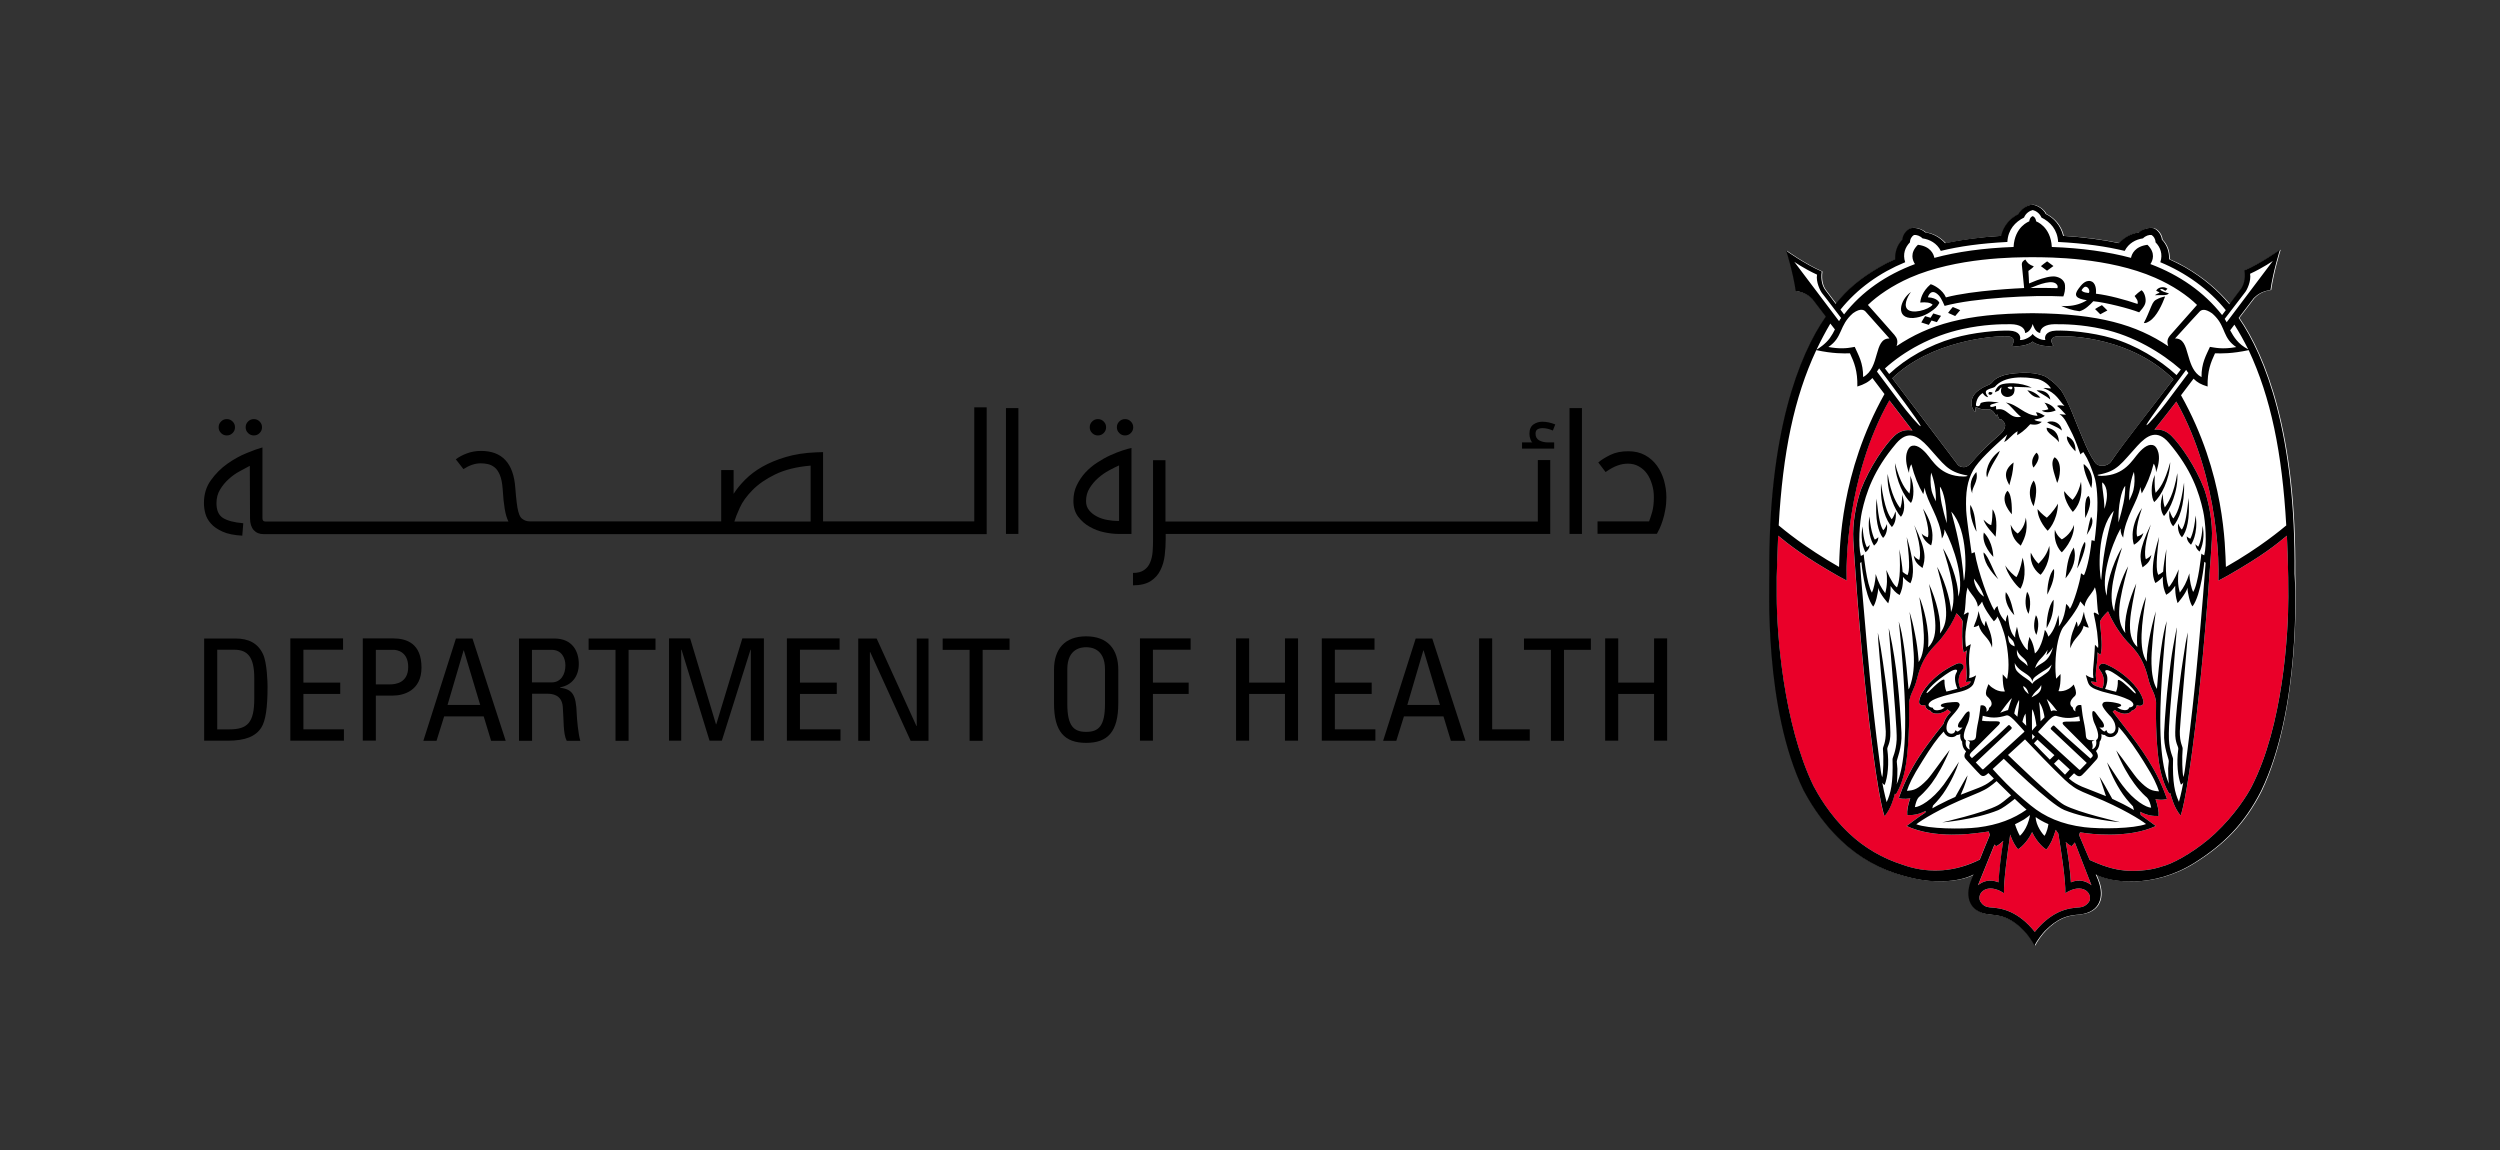 <?xml version="1.0" encoding="utf-8"?>
<!-- Generator: Adobe Illustrator 23.1.1, SVG Export Plug-In . SVG Version: 6.00 Build 0)  -->
<svg version="1.1" xmlns="http://www.w3.org/2000/svg" xmlns:xlink="http://www.w3.org/1999/xlink" x="0px" y="0px"
	 viewBox="0 0 229.48 105.58" style="enable-background:new 0 0 229.48 105.58;" xml:space="preserve">
<rect x="0" y="0" width="229.48" height="105.58" fill="#333333" stroke="none"/>
<style type="text/css">
	.st0{opacity:0;fill:#5CB947;}
	.st1{fill:#FFFFFF;}
	.st2{fill:#EA0029;}
</style>
<g id="CLEAR_SPACE">
</g>
<g id="ARTWORK">
	<g>
		<rect class="st0" width="229.48" height="105.58"/>
		<g>
			<path class="st1" d="M210.69,52.67c0.12-12.8-2.69-19.97-5.13-23.49c0.83-1.1,1.35-1.77,1.38-1.81c0.25-0.25,0.67-0.63,1.54-0.75
				c0.24-1.69,0.87-3.7,0.87-3.7s-1.69,1.22-3.26,1.9c0.12,0.85-0.1,1.37-0.31,1.68c-0.03,0.04-0.42,0.57-1.07,1.43
				c-1.05-1.24-2.32-2.38-4.13-3.43c-0.44-0.25-0.9-0.49-1.41-0.71c0.03-0.69-0.21-1.34-0.66-1.8c-0.02-0.4-0.35-0.9-0.76-1.04l0,0
				c-0.42-0.11-1.04,0.08-1.35,0.38c-0.68,0.1-1.34,0.45-1.82,0.99c-1.49-0.32-3.19-0.55-5.13-0.67c-0.23-0.95-0.84-1.63-1.6-2.01
				c-0.2-0.41-0.77-0.82-1.25-0.85l0,0h0c0,0,0,0,0,0s0,0,0,0c-0.49,0.03-1.06,0.44-1.25,0.85c-0.76,0.37-1.37,1.06-1.6,2.01
				c-1.95,0.12-3.64,0.36-5.14,0.67c-0.48-0.54-1.14-0.9-1.82-0.99c-0.31-0.29-0.93-0.49-1.35-0.38l0,0
				c-0.4,0.15-0.73,0.65-0.75,1.04c-0.46,0.46-0.69,1.11-0.66,1.8c-0.5,0.23-0.97,0.47-1.41,0.71c-1.82,1.05-2.97,2.03-4.05,3.39
				c-0.59-0.78-0.94-1.25-0.97-1.29c-0.21-0.31-0.43-0.83-0.31-1.68c-1.57-0.68-3.26-1.9-3.26-1.9s0.63,2,0.87,3.69
				c0.87,0.12,1.29,0.51,1.54,0.75c0.03,0.03,0.48,0.62,1.22,1.6c-2.45,3.49-5.3,10.72-5.18,23.61c0.01,1.19-0.5,12.35,3.14,19.88
				c0.41,0.76,1.5,2.79,3.49,4.65c1.65,1.56,3.6,2.65,5.8,3.23c0.07,0.02,0.2,0.05,0.27,0.07c2.73,0.74,5.09,0.32,6.04-0.23
				l-0.14,0.34c-0.04,0.09-0.09,0.23-0.12,0.3c-0.51,1.38-0.17,2.82,1.7,3.03c0.49,0.05,1.05,0.08,1.69,0.38
				c0.45,0.21,0.96,0.56,1.51,1.13c0.23,0.24,0.72,0.86,0.96,1.35l0,0l0,0v0c0.24-0.48,0.72-1.11,0.96-1.35
				c0.56-0.58,1.06-0.92,1.52-1.13c0.65-0.3,1.2-0.32,1.69-0.38c1.87-0.21,2.22-1.64,1.71-3.03c-0.03-0.08-0.09-0.22-0.12-0.31
				c-0.04-0.08-0.14-0.34-0.14-0.34c1.3,0.75,5.28,1.34,9.11-1.09c2.62-1.66,4.53-3.54,6.07-6.57
				C211.19,65.08,210.71,53.7,210.69,52.67z M193.79,42.35c-0.05,0.07-0.09,0.14-0.27,0.25c-0.19,0.12-0.4,0.16-0.62,0.15
				c-0.29-0.02-0.46-0.1-0.6-0.31c-0.43-0.61-0.71-1.21-1.16-2.29c-0.4-0.95-0.33-0.79-0.91-2.22c-0.28-0.68-0.78-1.75-1.06-2.13
				c-0.44-0.58-1.23-1.16-1.51-1.28c-0.35-0.14-0.84-0.26-1.36-0.29c-0.93-0.05-1.85,0.08-2.24,0.18c-0.31,0.08-0.85,0.27-1.12,0.6
				c-0.04,0.05-0.17,0.21-0.34,0.29c-0.4,0.19-0.5,0.18-1.02,0.56c-0.84,0.62-0.71,1.58-0.27,1.95c0.01,0.01,0.02,0.01,0.02,0.01
				c-0.01-0.25,0.01-0.46,0.05-0.45c0.05,0.02,0.46,0.29,1.1,0.2c0.47-0.06,0.76,0.65,0.76,0.65l0.08-0.21c0,0,0.15,0.45,0.28,0.55
				c0.02-0.03,0.06-0.08,0.07-0.1c0.14,0.18,0.37,0.29,0.39,0.58c-0.01,0.26-0.12,0.5-0.45,0.81c-0.12,0.12-0.87,0.72-1.65,1.53
				c-0.41,0.42-0.61,0.67-1.03,1.12c-0.21,0.23-0.41,0.37-0.62,0.38c-0.03,0-0.06,0-0.09,0c-0.24,0-0.44-0.13-0.52-0.23
				c-0.08-0.11-4.08-5.39-6-7.93c3.47-3.39,9.23-3.95,10.67-3.84c0.34,0.03,0.72,0.29,0.29,0.84c0.31,0.14,1.48,0.04,1.92-0.37
				c0.44,0.41,1.6,0.51,1.91,0.37c-0.42-0.55-0.04-0.82,0.29-0.84c1.42-0.1,6.89,0.15,10.72,3.93
				C197.63,37.28,195.14,40.41,193.79,42.35z"/>
			<g>
				<path class="st2" d="M209.92,49.17c-1.07,0.87-2.08,1.74-5.42,3.66l-0.87,0.47l0.01-0.62c0-0.07,0.24-8.53-3.87-15.82
					c-0.26,0.35-1.12,1.45-2.01,2.58c0.52-0.06,1.06,0.08,1.54,0.55c0.85,0.83,2.24,2.84,3.04,4.92c0.44,1.3,0.78,3.09,0.69,4.61
					l0,0c0,0-0.5,8.61-1.48,16.86c-0.89,7.5-1.39,8.48-1.39,8.48c-0.57-0.69-0.81-1.57-0.95-2.07l-0.08,0.07
					c0,0-0.52-0.75-0.84-2.22c-0.36-1.68-0.42-4.69-0.38-6.14l0,0.01c0,0,0.02-0.42-0.33-1.15c-0.17-0.34-0.29-0.68-0.38-1.05
					c0-0.01,0-0.01-0.01-0.02c-0.54-2.3-1.59-2.95-2.17-3.67c-0.7-0.86-1.21-1.76-1.52-2.5c-0.02,0.02-0.03,0.03-0.06,0.05
					c-0.38,0.37-0.67,0.74-0.68,0.95c0.13,1.35,0.25,2.3,0.05,2.99c-0.08-0.04-0.21-0.18-0.28-0.23c0.09,0.89-0.33,1.92-0.06,2.74
					l-0.53-0.07c0.02,0.06,0.04,0.11,0.06,0.13c0.07,0.1,0.14,0.16,0.27,0.23c0.02,0.01,0.13,0.06,0.17,0.08
					c0.05,0.02,0.18,0.07,0.54,0.19c0.3-0.67,0.07-1.31-0.23-1.68c-0.25-0.3,0.05-0.75,0.57-0.52c0.67,0.29,1.4,0.72,2.17,1.45
					c1.1,1.04,1.42,2.05,1.19,2.25c-0.18,0.15-0.32,0.12-0.54,0.04c0,0.04-0.01,0.08-0.02,0.12c-0.06,0.2-0.23,0.34-0.47,0.41
					l-0.02,0.04c-0.12,0.16-0.31,0.22-0.64,0.22c-0.28-0.01-0.6-0.17-0.64-0.19c-0.06-0.03-0.13-0.07-0.22-0.16
					c-0.06,0.05-0.13,0.1-0.2,0.16c0.87,1.17,2.54,3.11,3.73,5.23c0.85,1.52,1.25,2.79,1.25,2.79s-0.46,0.15-1.05,0.01
					c0.21,0.61,0.32,1.14,0.28,1.55c-0.46,0.02-1.06-0.04-1.69-0.39c0.02,0.1,0.04,0.2,0.05,0.3c0.54,0.38,1.13,0.83,1.39,1.01
					c-2.61,1.23-6.4,0.66-6.47,0.65c-0.18-0.02-0.34-0.05-0.49-0.07c-0.03,0.07-0.06,0.15-0.09,0.24c0.26,0.61,0.85,2.02,0.98,2.3
					c1.66,0.76,3.2,1.26,5.58,0.86c0,0,0.4-0.04,1.42-0.38c1.04-0.35,2.99-1.49,4.49-2.9c1.87-1.75,3-3.59,3.37-4.31
					c2.89-5.64,3.37-14.02,3.37-17.41c0-1.11,0-1.71,0-1.76C210.02,51.89,209.96,50.03,209.92,49.17z"/>
				<path class="st2" d="M181.74,78.85c0.11-0.31,0.64-1.56,0.9-2.2c-0.04-0.11-0.07-0.22-0.1-0.33c-0.36,0.06-0.72,0.11-1.09,0.15
					c-0.24,0.02-3.84,0.58-6.45-0.65c0.32-0.22,0.91-0.71,1.72-1.23c0.01-0.05,0.02-0.11,0.03-0.16c-0.63,0.35-1.23,0.41-1.69,0.39
					c-0.04-0.41,0.07-0.95,0.28-1.55c-0.59,0.13-1.05-0.01-1.05-0.01s0.39-1.27,1.25-2.79c0.79-1.42,1.91-2.85,2.86-4.04
					c0.1-0.47,0.46-0.86,0.5-0.9c0.02-0.03,0.14-0.15,0.16-0.17c-0.11-0.09-0.21-0.18-0.31-0.25c-0.11,0.11-0.19,0.17-0.26,0.2
					c-0.3,0.14-0.48,0.19-0.64,0.19c-0.33,0.01-0.52-0.05-0.64-0.22l-0.02-0.04c-0.25-0.07-0.41-0.21-0.47-0.41
					c-0.01-0.04-0.02-0.08-0.02-0.12c-0.18,0.06-0.31,0.07-0.48-0.07c-0.23-0.2,0.09-1.21,1.19-2.25c0.77-0.73,1.5-1.15,2.17-1.45
					c0.52-0.23,0.82,0.22,0.57,0.52c-0.3,0.37-0.54,1.01-0.23,1.68c0.32-0.11,0.44-0.16,0.49-0.18c0.12-0.05,0.27-0.09,0.43-0.3
					c0.02-0.02,0.03-0.06,0.05-0.11l-0.46,0.05c0.23-0.58-0.13-1.99,0.11-2.9c-0.06,0.04-0.22,0.15-0.31,0.18
					c-0.17-0.83-0.14-2.15-0.08-2.8c-0.01-0.17-0.25-0.46-0.57-0.79c-0.26,0.66-0.71,1.46-1.46,2.39c-0.58,0.72-1.63,1.37-2.17,3.67
					c0,0.01,0,0.01-0.01,0.02c-0.09,0.37-0.22,0.71-0.38,1.05c-0.35,0.73-0.33,1.15-0.33,1.15l0-0.01c0.04,1.45-0.03,4.46-0.38,6.14
					c-0.31,1.47-0.84,2.22-0.84,2.22l-0.08-0.07c-0.13,0.5-0.37,1.38-0.95,2.07c0,0-0.49-0.98-1.39-8.48
					c-0.98-8.25-1.48-16.86-1.48-16.86l0,0c-0.09-1.52,0.25-3.3,0.69-4.61c0.8-2.08,2.19-4.09,3.04-4.92
					c0.53-0.52,1.12-0.64,1.7-0.53c-0.16-0.21-0.34-0.45-0.34-0.45c-0.57-0.75-1.22-1.58-1.78-2.32c-4.03,7.1-3.93,15.57-3.93,15.64
					l0.01,0.9l-0.71-0.38c-3.17-1.8-4.55-2.89-5.58-3.74c-0.04,0.86-0.13,3.78-0.13,3.78c0,0.05,0,0.66,0,1.77
					c0,3.38,0.61,11.7,3.37,17.41c0.38,0.71,1.42,2.62,3.28,4.37c1.41,1.33,3.06,2.28,4.89,2.87c0.11,0.03,0.32,0.11,0.42,0.14
					c2.11,0.67,4.41,0.53,6.66-0.6L181.74,78.85z"/>
				<path class="st2" d="M183.46,80.99c0.05-1,0.21-2.48,0.43-3.8c-0.33,0.32-0.6,0.47-0.63,0.47c-0.05,0-0.11-0.06-0.17-0.14
					c-0.63,1.54-1.52,3.71-1.52,3.73C181.98,80.91,182.64,80.65,183.46,80.99z"/>
				<path class="st2" d="M189.58,81.99c0.05-1.05-0.38-3.87-0.64-5.47c-0.03-0.04-0.06-0.09-0.09-0.13
					c-0.05-0.07-0.1-0.14-0.15-0.22c-0.09,0.32-0.21,0.66-0.36,1c-0.18,0.39-0.46,0.81-0.52,0.8c-0.05-0.01-0.8-0.54-1.29-1.59
					c-0.48,1.03-1.23,1.56-1.28,1.56c-0.05,0.01-0.34-0.41-0.52-0.8c-0.08-0.18-0.15-0.36-0.21-0.54c-0.25,1.69-0.62,4.39-0.57,5.39
					c-1.57-1.03-2.52,0-2.19,0.72c0.03,0.06,0.07,0.12,0.11,0.17c0.19,0.25,0.43,0.38,0.78,0.41c0.5,0.03,1.17,0.09,1.93,0.44
					c0.69,0.32,1.44,0.86,2.2,1.81c0.76-0.95,1.5-1.48,2.19-1.81c0.76-0.35,1.42-0.41,1.93-0.44c0.34-0.03,0.58-0.18,0.78-0.41
					c0.04-0.05,0.07-0.11,0.11-0.17C192.1,81.99,191.15,80.96,189.58,81.99z"/>
				<path class="st2" d="M190.14,77.67c-0.02,0-0.24-0.12-0.52-0.38c0.22,1.16,0.41,2.61,0.47,3.7c0.82-0.34,1.47-0.09,1.89,0.27
					c-0.01-0.02-0.96-2.45-1.53-3.93C190.31,77.52,190.17,77.67,190.14,77.67z"/>
			</g>
			<g>
				<path d="M184.2,46.4L184.2,46.4C184.2,46.4,184.2,46.4,184.2,46.4"/>
			</g>
			<g>
				<polyline points="183.33,46.77 183.33,46.77 183.33,46.77 				"/>
			</g>
			<path d="M197.48,50.93c-0.11,0.56-0.31,0.79-0.81,1.15c-0.26-0.83-0.42-1.49,0.76-3.94c-0.8,2.4-0.46,3.19-0.46,3.19
				S197.29,51.2,197.48,50.93z M196.18,49.25c0,0-0.28-0.54,0.44-2.62c-1.32,1.98-0.74,3.37-0.74,3.37s0.69-0.34,0.87-1.09
				C196.55,49.16,196.18,49.25,196.18,49.25z M200.89,45.71c-0.21,2.1-0.39,2.53-0.61,2.9c-0.18-0.13-0.34-0.56-0.34-0.56
				c-0.07,0.38,0.02,0.96,0.35,1.27C200.73,48.77,201.04,47.61,200.89,45.71z M200.48,44.3c-0.33,2.35-0.71,2.89-0.97,3.29
				c-0.19-0.14-0.36-0.72-0.36-0.72c-0.09,0.42-0.02,1.08,0.33,1.44C199.99,47.72,200.55,46.44,200.48,44.3z M198.71,46.58
				c-0.22-0.64-0.17-1.27-0.17-1.27c-0.32,0.92-0.22,1.67,0.1,2.06c0.54-0.56,1.33-2.31,1.22-3.94
				C199.54,45.38,198.99,46.2,198.71,46.58z M197.87,45.24c-0.16-0.66-0.07-1.65-0.07-1.65c-0.41,0.89-0.35,2.09-0.06,2.5
				c0.6-0.51,1.42-2.03,1.47-3.66C198.69,44.35,198.19,44.88,197.87,45.24z M200.73,49.21c-0.03,0.49,0.39,0.79,0.39,0.79
				s0.69-0.98,0.42-2.68c-0.14,1.58-0.49,2.13-0.49,2.13S200.77,49.33,200.73,49.21z M201.53,49.94c-0.01,0.43,0.37,0.69,0.37,0.69
				s0.57-0.88,0.28-2.37c-0.07,1.4-0.4,1.92-0.4,1.92S201.57,50.04,201.53,49.94z M172.86,48.67c-0.22-0.37-0.39-0.8-0.61-2.9
				c-0.15,1.9,0.16,3.07,0.6,3.61c0.33-0.31,0.42-0.89,0.35-1.27C173.2,48.12,173.04,48.55,172.86,48.67z M173.63,47.66
				c-0.26-0.4-0.63-0.94-0.97-3.29c-0.08,2.14,0.48,3.41,1,4.01c0.35-0.36,0.42-1.02,0.33-1.44
				C173.99,46.94,173.82,47.52,173.63,47.66z M174.43,46.65c-0.29-0.38-0.84-1.2-1.16-3.15c-0.1,1.63,0.68,3.38,1.22,3.94
				c0.33-0.38,0.42-1.14,0.1-2.06C174.6,45.38,174.65,46,174.43,46.65z M175.27,45.31c-0.32-0.36-0.82-0.89-1.33-2.8
				c0.06,1.63,0.88,3.14,1.47,3.66c0.29-0.41,0.34-1.62-0.07-2.51C175.35,43.66,175.43,44.65,175.27,45.31z M172.09,49.53
				c0,0-0.35-0.55-0.49-2.13c-0.27,1.7,0.42,2.68,0.42,2.68s0.43-0.3,0.39-0.79C172.37,49.4,172.09,49.53,172.09,49.53z
				 M171.37,50.24c0,0-0.33-0.52-0.4-1.92c-0.29,1.49,0.27,2.37,0.27,2.37s0.39-0.26,0.38-0.69
				C171.57,50.11,171.37,50.24,171.37,50.24z M176.17,51.4c0,0-0.32-0.13-0.51-0.41c0.11,0.56,0.31,0.79,0.81,1.15
				c0.26-0.83,0.42-1.49-0.76-3.94C176.52,50.61,176.17,51.4,176.17,51.4z M176.96,49.32c0,0-0.37-0.1-0.57-0.35
				c0.18,0.75,0.87,1.09,0.87,1.09s0.58-1.38-0.74-3.37C177.23,48.78,176.96,49.32,176.96,49.32z M182.85,59.45
				c0.13-1.08-0.46-2.02-0.55-2.46c-0.12,0.13-0.12,0.49-0.12,0.49c-0.39-0.41-0.48-1.14-0.57-1.39c-0.09,0.74-0.35,1.11-0.44,1.47
				c0.16-0.02,0.31-0.06,0.47-0.17C181.84,58.28,182.59,58.48,182.85,59.45z M190.72,57.54c0,0-0.01-0.36-0.12-0.49
				c-0.09,0.44-0.68,1.38-0.55,2.46c0.27-0.97,1.01-1.17,1.21-2.07c0.16,0.11,0.31,0.15,0.47,0.17c-0.09-0.36-0.36-0.72-0.44-1.46
				C191.2,56.4,191.11,57.13,190.72,57.54z M184.9,56.47c-0.11-0.37-0.31-1.59-0.78-2.12C183.94,55.24,184.52,56.09,184.9,56.47z
				 M187.87,57.66c0.21-0.51,0.65-1,0.64-2.61C188.03,55.54,187.82,57.05,187.87,57.66z M186.92,58.28
				c0.25-0.65,0.23-1.46-0.04-1.81C186.66,57.17,186.65,57.79,186.92,58.28z M186.2,56.35c0.24-0.74,0.19-1.64-0.13-2.03
				C185.86,55.07,185.87,55.76,186.2,56.35z M191.37,49.74c-0.45,0.6-0.57,1.97-0.71,2.43C190.82,52.02,191.63,50.08,191.37,49.74z
				 M191.41,47.55c-0.01-0.02,0.74-1.31,0.32-2.02C191.24,45.63,191.42,47.55,191.41,47.55z M189.26,50.7
				c0-0.01,1.16-1.12,1.12-2.52c-0.33,0.94-1.12,1.33-1.12,1.33c0,0-0.44-0.27-0.64-0.88C188.47,50.05,189.27,50.71,189.26,50.7z
				 M191.55,49.1c0.31-0.49,0.74-1.2,0.39-1.66C191.77,47.9,191.69,48.43,191.55,49.1z M187.93,54.58c0.2-0.47,0.72-1.34,0.61-2.35
				C188.09,52.61,187.89,53.98,187.93,54.58z M189.6,53.09c0.69-0.85,1.05-1.83,0.75-2.83C189.74,51.22,189.72,52.19,189.6,53.09z
				 M188.11,50.11c-0.19,0.68-0.49,1.12-0.99,1.63c-0.21-0.2-0.42-0.43-0.71-1.01c-0.11,1.12,0.53,1.78,0.9,2.03
				C187.52,52.57,188.28,51.5,188.11,50.11z M185.1,52.97c-0.14-0.04-0.82-0.67-1.03-1.07c0.1,0.64,0.98,1.89,1.39,2.14
				c0.14-0.23,0.65-1.24,0.2-2.85C185.47,52.17,185.28,52.66,185.1,52.97z M181.04,45.3c-0.09-0.56,0.6-1.07,0.37-1.97
				C180.72,44.11,180.85,44.84,181.04,45.3z M182.43,51.91c0.39,0.65,0.69,0.95,1,1.26c-0.48-0.73-0.87-2.09-1.35-2.46
				C182.04,50.92,182.21,51.54,182.43,51.91z M182.1,48.88c-0.26,1.13,0.87,2.22,0.87,2.24C182.97,51.13,182.97,49.77,182.1,48.88z
				 M182.9,46.75c-0.02,0.48-0.01,0.92-0.12,1.45c-0.32-0.08-0.47-0.3-0.71-0.5c0.19,0.64,0.99,1.38,1.11,1.57
				C183.29,48.4,183.33,47.34,182.9,46.75z M182.4,43.82c0.31-1.13,0.95-1.78,1.17-2.44C182.44,42.19,182.2,43.42,182.4,43.82z
				 M181.43,48.8c-0.15-0.96-0.09-1.61-0.56-2.46C180.71,47.36,181.32,48.65,181.43,48.8z M184.26,45.05
				c-0.77,0.95,0.41,2.14,0.41,2.16C184.66,47.19,184.76,45.4,184.26,45.05z M184.83,42.45c-1.13,0.85-0.6,1.65-0.39,2.09
				C184.66,43.7,184.76,43.48,184.83,42.45z M185.49,50.09c0.2-0.43,0.74-1.23,0.46-2.58c-0.1,1.01-0.75,1.46-0.74,1.46
				c0,0-0.37-0.2-0.65-0.81C184.64,49.4,185.11,49.75,185.49,50.09z M191.27,42.59c-0.08,0.64,0.66,2.09,0.69,2.21
				C191.97,44.69,192.38,43.48,191.27,42.59z M189.73,40.05c-0.1,0.55,0.78,1.37,0.78,1.38C190.51,41.43,190.63,40.38,189.73,40.05z
				 M191.02,44.22c-0.26,1.2-0.78,1.66-0.78,1.66c0,0-0.42-0.34-0.77-0.8c-0.02,0.97,0.81,1.92,0.8,1.91
				C190.25,46.98,191.28,46.17,191.02,44.22z M188.6,41.97c-0.46,0.49-0.03,1.47,0.23,2.36C189.07,43.9,189.36,42.44,188.6,41.97z
				 M188.99,40.59c-0.01-0.43-0.14-1.19-1.12-1.33C187.81,39.76,188.67,40.08,188.99,40.59z M187.91,38.75
				c0.22,0.23,0.95,0.4,1.35,0.77C189.2,38.9,188.57,38.52,187.91,38.75z M186.93,41.55c-0.69,0.75-0.27,1.38-0.27,1.37
				C186.66,42.91,187.5,42.01,186.93,41.55z M187.96,48.72c0,0,0.88-0.81,0.95-2.49c-0.49,0.83-1.03,1.29-1.03,1.29
				c0,0-0.47-0.32-0.85-0.79C187.04,47.8,187.97,48.73,187.96,48.72z M186.67,44.11c-0.78,1.16,0,2.37,0,2.36
				C186.66,46.47,187.2,44.86,186.67,44.11z M186.94,35.83c0.21,0.21,0.89,0.5,1.26,0.85C188.15,36.1,187.64,35.79,186.94,35.83z
				 M187.29,36.5c-0.4-0.47-0.93-0.64-1.2-0.68C186.41,36.21,186.74,36.54,187.29,36.5z M188.69,37.68
				c-0.03-0.13-0.35-0.58-1.03-0.72c0.19,0.17,0.3,0.49,0.37,0.6c-0.13,0.07-0.49,0.11-0.61,0.13
				C187.66,37.87,188.12,37.91,188.69,37.68z M182.58,36c-0.06,0.04-0.12,0.23,0.1,0.24c0.19,0.01,0.22-0.2,0.22-0.2
				S182.67,35.94,182.58,36z M188.49,24.42c-0.21-0.16-0.36-0.27-0.58-0.43c-0.2,0.13-0.42,0.32-0.57,0.44
				c0.2,0.15,0.34,0.26,0.56,0.42C188.13,24.68,188.24,24.6,188.49,24.42z M184.87,35.51c0,0,0.08,0.14,0.04,0.37
				c-0.03,0.23-0.14,0.45-0.48,0.54c-0.37,0.09-0.75-0.14-0.76-0.53c0-0.1,0.02-0.23,0.07-0.32c-0.12,0.01-0.13,0.1-0.25,0.25
				c-0.07,0.09-0.19,0.08-0.36,0.19c0-0.22,0.25-0.58,0.53-0.7c0.41-0.18,1.83-0.25,2.84,0.28c-0.35-0.06-0.66-0.04-1-0.06
				C185.09,35.5,184.87,35.51,184.87,35.51z M184.69,35.51c-0.04-0.03-0.36-0.02-0.4,0.04c-0.04,0.06,0.19,0.17,0.27,0.19
				c0.05,0.02,0.11-0.01,0.14-0.07C184.74,35.61,184.73,35.54,184.69,35.51z M189.4,27.21c-2.79-0.15-8.23,0.14-10.9,0.87
				c0,0-0.28-0.69-0.52-0.95c-0.71-0.76-1,0.06-1.01,0.16c0.9,0.05,1.05,0.51,1.05,0.51c-0.21,0.39-0.37,0.52-0.87,0.86
				c-0.16,0.11-0.73,0.47-1.53,0.53c-1.69,0.08-1.23-1.67-0.21-2.39c-0.13,0.16-0.73,1.08-0.36,1.55c0.42,0.53,1.97,0.1,2.35-0.38
				c-0.21-0.2-0.59-0.25-1.14-0.2c0.03-0.28,0.15-0.99,0.96-1.68c0.29,0.07,1.11,0.51,1.4,1.21c2.46-0.66,6.97-0.85,7.18-0.86
				c-0.05-0.43-0.2-2.04-0.21-2.13c-0.02-0.27,0.15-0.38,0.32-0.49c0.19,0.33,0.36,0.48,0.78,0.63c-0.16,0.19-0.31,0.28-0.5,0.42
				c0.03,0.32,0.05,0.91,0.06,1.15c0.4-0.17,0.96-0.41,1.64-0.57c0.24-0.06,0.55-0.09,0.74-0.07c0.24,0.03,0.52,0.15,0.65,0.28
				c0.12,0.11,0.26,0.29,0.27,0.52C189.59,26.58,189.5,26.93,189.4,27.21z M188.83,26.16c-0.35-0.57-1.64-0.06-2.46,0.28
				c0.48-0.01,0.88-0.02,1.39-0.01c0.2,0,0.74,0.01,1.1,0.02C188.88,26.35,188.9,26.28,188.83,26.16z M177.21,29.17
				c-0.16-0.05-0.31-0.1-0.5-0.15c-0.13,0.18-0.26,0.43-0.35,0.58c0.24,0.08,0.43,0.14,0.69,0.22c0.1-0.16,0.17-0.27,0.25-0.4
				c0.16,0.05,0.3,0.1,0.49,0.15c0.15-0.23,0.21-0.34,0.38-0.58c-0.27-0.08-0.44-0.14-0.71-0.22
				C177.37,28.9,177.29,29.04,177.21,29.17z M197.79,27.1c0.55-0.05,1.06,0.09,1.3-0.17c-0.34-0.1-0.69-0.19-0.81-0.36
				c0.15-0.12,0.36,0.04,0.47,0.13c0.08-0.07,0.12-0.11,0.21-0.19c-0.36-0.29-0.92-0.12-1.04,0.18c0.1,0.05,0.26,0.11,0.31,0.18
				C198.1,26.91,197.88,27.03,197.79,27.1z M197.47,28.12c-0.22,0.52-0.42,1.04-0.68,1.52c0.15,0.06,0.36-0.07,0.51-0.16
				c0.68-0.42,1.18-1.57,1.44-2.26c0.01-0.02-0.4,0.08-0.61,0.18C197.73,27.58,197.66,27.69,197.47,28.12z M192.31,28.37
				c0.17,0.17,0.3,0.3,0.48,0.48c0.26-0.14,0.37-0.21,0.65-0.35c-0.19-0.18-0.3-0.31-0.5-0.49
				C192.72,28.11,192.47,28.27,192.31,28.37z M196.92,27.83c-0.11,0.38-0.39,0.61-0.56,0.84c-0.95-0.37-3.05-0.9-4.21-1.02
				c-0.31,0.34-0.78,0.8-1.27,0.92c-0.72-0.09-1.18-0.28-1.68-0.49c0.28,0.02,0.36,0.02,0.56,0.01c0.71-0.02,1.34-0.24,1.8-0.53
				c-1.01-0.15-1.24-0.43-0.76-1.07c0.22-0.29,0.59-0.82,1.12-0.68c0.42,0.11,0.52,0.7,0.47,1.15c1.18,0.14,2.68,0.55,3.82,0.94
				c0.08-0.33-0.13-0.49-0.27-0.73c0.17-0.18,0.43-0.39,0.63-0.53C196.86,26.82,197.03,27.47,196.92,27.83z M191.37,26.33
				c-0.02,0-0.2,0.11-0.3,0.32c0.09,0.14,0.27,0.2,0.54,0.23c0.04,0.01,0.1,0.01,0.14,0.01C191.88,26.61,191.61,26.25,191.37,26.33z
				 M178.82,28.72c0.23,0.1,0.4,0.18,0.65,0.29c0.18-0.21,0.26-0.31,0.46-0.54c-0.25-0.11-0.42-0.19-0.68-0.29
				C179.1,28.34,178.93,28.57,178.82,28.72z M207.55,72.6c-1.54,3.03-3.45,4.91-6.07,6.57c-3.83,2.43-7.81,1.85-9.11,1.09
				c0,0,0.1,0.25,0.14,0.34c0.04,0.09,0.1,0.23,0.12,0.31c0.51,1.38,0.17,2.81-1.71,3.03c-0.49,0.05-1.04,0.08-1.69,0.38
				c-0.45,0.21-0.96,0.56-1.52,1.13c-0.23,0.24-0.72,0.86-0.96,1.35v0l0,0l0,0c-0.24-0.48-0.72-1.11-0.96-1.35
				c-0.55-0.58-1.06-0.92-1.51-1.13c-0.65-0.3-1.2-0.32-1.69-0.38c-1.87-0.21-2.21-1.65-1.7-3.03c0.03-0.08,0.08-0.22,0.12-0.3
				l0.14-0.34c-0.95,0.55-3.3,0.98-6.04,0.23c-0.07-0.02-0.2-0.05-0.27-0.07c-2.2-0.58-4.15-1.67-5.8-3.23
				c-1.99-1.87-3.08-3.89-3.49-4.65c-3.64-7.52-3.13-18.68-3.14-19.88c-0.12-12.88,2.73-20.11,5.18-23.61
				c-0.74-0.97-1.19-1.56-1.22-1.6c-0.25-0.25-0.67-0.63-1.54-0.75c-0.24-1.69-0.87-3.69-0.87-3.69s1.69,1.21,3.26,1.9
				c-0.12,0.85,0.1,1.37,0.31,1.68c0.03,0.04,0.38,0.51,0.97,1.29c1.08-1.35,2.24-2.34,4.05-3.39c0.44-0.25,0.9-0.49,1.41-0.71
				c-0.03-0.69,0.2-1.34,0.66-1.8c0.02-0.4,0.35-0.89,0.75-1.04l0,0c0.42-0.11,1.04,0.08,1.35,0.38c0.69,0.1,1.34,0.45,1.82,0.99
				c1.49-0.32,3.19-0.55,5.14-0.67c0.23-0.95,0.84-1.63,1.6-2.01c0.2-0.41,0.77-0.82,1.25-0.85c0,0,0,0,0,0s0,0,0,0h0
				c0.49,0.03,1.06,0.44,1.25,0.85c0.76,0.37,1.37,1.06,1.6,2.01c1.95,0.12,3.64,0.36,5.13,0.67c0.48-0.54,1.14-0.9,1.82-0.99
				c0.31-0.29,0.93-0.49,1.35-0.38l0,0c0.4,0.15,0.74,0.65,0.76,1.04c0.45,0.46,0.69,1.11,0.66,1.8c0.5,0.23,0.97,0.47,1.41,0.71
				c1.82,1.05,3.08,2.19,4.13,3.43c0.65-0.86,1.04-1.38,1.07-1.43c0.21-0.31,0.43-0.83,0.31-1.68c1.57-0.68,3.26-1.9,3.26-1.9
				s-0.63,2-0.87,3.7c-0.87,0.12-1.29,0.51-1.54,0.75c-0.04,0.04-0.55,0.71-1.38,1.81c2.44,3.52,5.25,10.69,5.13,23.49
				C210.71,53.7,211.19,65.08,207.55,72.6z M206.41,32.14c-1.54,0.33-2.51,0.31-3.09,0.29c-0.39,0.84-0.71,1.62-0.68,3.05
				c-0.63-0.19-0.95-0.38-1.29-0.72c-0.44,0.59-0.69,0.91-1.15,1.52c4.05,7.22,4.04,13.88,4.12,15.76c3.15-1.79,5.14-3.48,5.54-3.81
				C209.48,41.55,208.45,36.5,206.41,32.14z M199.99,52.26c-0.1,0.77-0.1,1.42,0.1,2.13c0.37-0.48,0.61-0.92,0.88-1.76
				c0,0.67,0.2,1.41,0.34,1.71c0.48-0.7,0.76-3.53,0.76-3.53s0.02,0.07,0.26,0.16c0.26-1.01,0.12-3.08-0.1-4.06
				c-0.38-1.72-1.05-3.8-3.15-6.27c-1.08-1.27-1.99-0.7-2.9,0.3c-1.47,1.6-1.79,2.31-3.55,2.63c-0.02,0-0.02,0-0.01,0
				c-0.18,0.03-0.04,0.12,0.3,0.11c2.12-0.04,2.79-1.44,3.42-2.14c0.42-0.47,0.96-0.89,1.42-0.62c0.17,0.1,0.75,0.77,0.15,2.43
				c0-0.38-0.14-0.71-0.22-0.79c-0.28,1.1-0.65,1.98-1.09,2.73c-0.06-0.18-0.1-0.35-0.13-0.59c-0.21,1.34-1.41,2.74-1.58,4.65
				c-0.12-0.21-0.23-0.34-0.24-0.84c-0.91,1.67-1.85,4.68-1.26,6.18c-0.03-1.53,0.92-3.73,1.4-4.43c-0.62,1.96-1.35,4.4-0.72,5.87
				c0.04-1.25,0.76-3.3,1.28-4.15c-0.86,3.23-1.21,4.88-0.26,6.13c-0.17-1.21,0.33-3.05,1-4.55c-0.45,2.52-1.08,4.72,0.1,5.83
				c-0.17-1.65,0.46-3.85,0.8-4.62c-0.39,2.44-0.72,4.79,0.06,5.96c0-0.84,0.15-1.71,0.32-2.53c0.21-1.07,0.52-2.09,0.52-2.09
				s-0.25,1.7-0.38,3.78c-0.02,0.35-0.03,0.7-0.02,1.04c0.01,0.42,0.04,0.85,0.13,1.27c0.07,0.36,0.17,0.73,0.37,1.04
				c0.21-2.75,0.53-5.12,0.9-6.23c0,0-0.31,2.57-0.52,6.51c-0.01,0.14-0.01,0.28-0.02,0.42c-0.26,5.66,0.51,7.47,0.75,8.02
				c0,0-0.05-0.11-0.07-0.83c-0.02-0.61-0.02-0.57,0.05-1.26c0.02-0.2-0.5-1.24-0.43-2.64c0.04-0.84,0.1-1.68,0.17-2.49
				c0.06-0.75,0.13-1.47,0.21-2.17c0.09-0.63,0.15-1.24,0.24-1.89c0.12-0.91,0.3-1.82,0.47-2.73c0.13-0.72,0.06-0.09,0.05,0.09
				c-0.07,0.81-0.21,2.6-0.36,4.43c-0.1,1.37-0.4,4.08-0.34,5.39c0.06,1.14,0.38,1.63,0.38,1.81c-0.06,2.21,0.16,3.1,0.54,3.93
				c0,0,0.23-0.79,0.4-1.78c-0.04,0.06-0.11,0.16-0.22,0.2c-0.28-0.72-0.42-1.97-0.24-3.27c0.03-0.23-0.31-0.52-0.28-1.56
				c0.04-1.63,0.26-3.25,0.46-4.86c0.07-0.54,0.14-1.06,0.22-1.56c0.05-0.32,0.1-0.64,0.15-0.96c0.07-0.51,0.16-1.02,0.27-1.53
				c0.02-0.08,0.03-0.16,0.05-0.23c0,0.01-0.01,0.37-0.05,0.87c-0.18,2.18-0.67,7.74-0.68,8.19c-0.02,1.09,0.28,1.42,0.26,1.62
				c-0.07,0.79-0.04,2.24,0.07,2.6c0.1-0.32,0.17-0.92,0.17-0.92s0.31-2.26,0.67-5.47c0.05-0.5,0.11-0.99,0.16-1.48
				c0.05-0.46,0.1-0.94,0.15-1.43c0.05-0.57,0.11-1.14,0.16-1.72c0.02-0.25,0.04-0.49,0.07-0.74c0.13-1.51,0.29-3.22,0.41-4.72
				c0,0,0.2-2.45,0.25-3.19c-0.07-0.05-0.12-0.09-0.12-0.09s-0.28,3.02-1.08,4.09c-0.22-0.2-0.48-1.33-0.46-1.71
				c-0.18,0.6-0.91,1.41-0.91,1.41s-0.25-0.6-0.22-1.59c-0.25,0.36-0.46,0.63-0.83,0.83c-0.15-0.34-0.33-0.73-0.31-1.67
				c-0.13,0.17-0.35,0.39-0.68,0.59c-0.1-0.23-0.64-1.09,0.34-4.24c-0.39,2.92-0.16,3.26-0.08,3.49c0.16-0.07,0.33-0.19,0.45-0.29
				c0.04-0.53,0.13-1.21,0.3-2.08c-0.14,2.32,0.04,3.05,0.22,3.5C199.25,53.7,199.57,53.27,199.99,52.26z M192.87,53.25
				c0.23-3,0.75-4.81,1.16-6.36C192.44,48.62,192.67,52.63,192.87,53.25z M193.17,46.71c0.5-1.51,0.08-2.27-0.21-2.43
				C192.95,44.98,193.13,45.3,193.17,46.71z M194.46,47.96c0.39-1.38,0.62-2.22,0.62-3.36C194.71,45,194.41,46.49,194.46,47.96z
				 M195.83,44.99c0.12-0.5,0.14-1.15,0.05-1.68c-0.22,0.51-0.49,1.62-0.43,2.64C195.58,45.65,195.74,45.33,195.83,44.99z
				 M192.19,56.33c0-0.03,0-0.05,0.02-0.08c0,0,0.01-0.01,0.02-0.01c0.01-0.01,0.03-0.01,0.03-0.01c0.04,0,0.1,0.03,0.2,0.09
				c0.05,0.04,0.12,0.08,0.21,0.12c-0.12-0.26-0.14-0.66-0.17-1.1c-0.03-0.45-0.04-0.92-0.18-1.37c0,0.01-0.03-0.04-0.03-0.06
				c-0.08,0.22-0.23,0.43-0.39,0.64c-0.23,0.3-0.47,0.62-0.54,1.04l-0.01,0.08l-0.06-0.06c0.12,0.11-0.33-0.4-0.34-0.41
				c-0.18,0.66-1.3,2.08-1.57,2.38v0c-0.04,0.05-0.47,0.69-0.64,2.29c-0.16,1.51,0,2.43,0,2.43l0.4-0.43c0,0,0.02,0.42-0.03,0.9
				c-0.04,0.38-0.16,0.67-0.16,0.67s0.79,0.13,1.4-0.61l0.11,0.29c0.1,0.29,0.18,0.63-0.05,0.81c-0.04,0.03-0.42,0.36-0.37,0.69
				c0.02,0.12,0.08,0.22,0.22,0.32l0.01,0.01l0,0.02c0.01,0.18,0.15,0.28,0.24,0.33c-0.03-0.15-0.01-0.25,0.01-0.31
				c0.08-0.21,0.23-0.27,0.35-0.28c0.09-0.01,0.18,0.02,0.18,0.02s0.1,0.92,0.18,1.29c0.07,0.33,0.16,0.76,0.21,1.23
				c0.01,0.11,0.02,0.21,0.03,0.32c0.04,0.31,0.22,0.34,0.38,0.37c0.09,0.01,0.3,0,0.39-0.01l0.02,0.01l-0.02,0.01
				c-0.24,0.07-0.22,0.16-0.21,0.19c0.03,0.14,0.11,0.31,0.02,0.6l0.04,0.03c0.36-0.2,0.36-0.53,0.32-0.82l0-0.02l0.02-0.01
				c0.27-0.16,0.21-0.71-0.18-1.54c-0.18-0.39-0.26-1.04-0.14-1.1c0.01,0,0.02-0.01,0.02-0.01c0.06-0.01,0.14,0,0.32,0.27
				c0.13,0.19,0.26,0.35,0.42,0.55c0.16,0.19,0.26,0.37,0.26,0.53c0,0.06-0.02,0.1-0.05,0.13c-0.03,0.02-0.06,0.03-0.12,0.04
				c-0.08,0.01-0.18-0.01-0.25-0.02c0.09,0.09,0.42,0.47,0.52,0.35c0.25-0.29,0.02,0.18,0.46,0.22c0.28,0.01,0.48-0.17,0.5-0.52
				c0-0.12-0.02-0.2-0.04-0.3c-0.06-0.32-0.31-0.64-0.43-0.77l-0.1-0.1c-0.73-0.8-0.67-0.98-0.62-1.06
				c0.07-0.13,0.14-0.16,0.33-0.17c0.29-0.01,0.6,0.04,0.61,0.04c0.3,0.06,0.78,0.13,0.77,0.29c0,0.03-0.04,0.07-0.08,0.09
				c-0.1,0.04-0.27,0.1-0.3,0.06c0.03,0.04,0.13,0.12,0.28,0.19c0.12,0.06,0.62,0.2,0.78-0.04l0.05-0.11c0.09,0,0.33-0.04,0.38-0.21
				c0.05-0.16-0.16-0.38-0.37-0.48c-0.17-0.09-0.67-0.29-1.08-0.41c-0.16-0.05-0.37-0.09-0.52-0.13l-0.88-0.23
				c-0.02-0.01-0.48-0.15-0.65-0.23c-0.09-0.04-0.15-0.07-0.19-0.09c-0.15-0.08-0.26-0.17-0.37-0.32c-0.1-0.13-0.19-0.49-0.3-0.88
				c0.11,0.06,0.37,0.24,0.7,0.29c-0.03-0.13-0.05-0.56-0.03-0.79c0.14-1.45,0.17-2.28,0.17-2.28s0.25,0.26,0.29,0.3
				c0.05-0.25-0.04-0.86-0.09-1.46c0-0.01,0-0.01,0-0.01C192.44,57.59,192.32,56.91,192.19,56.33z M193.23,63.24l0.68,0.18
				c0.1,0.03,0.21,0.06,0.33,0.08c0.12-0.32,0.17-0.66,0.16-0.99c-0.02-0.38,0.85,0.42,1.42,1c0.24,0.24,0.29,0.14,0.15-0.05
				c-0.57-0.79-1.71-1.54-2.03-1.73c-0.55-0.34-0.82-0.26-0.64,0.04C193.52,62.1,193.47,62.66,193.23,63.24z M194.25,68.88
				c0.65,0.81,1.67,2.33,2.07,2.74c0.85,0.88,1.21,0.98,1.86,1.02c-0.21-0.61-0.43-1.19-1.42-2.76c-0.52-0.83-1.39-2.16-2.29-3.16
				c0,0.15-0.01,0.3-0.06,0.45c-0.02,0.03-0.03,0.07-0.05,0.1c-0.06,0.1-0.14,0.19-0.23,0.26c-0.14,0.1-0.32,0.14-0.5,0.13
				c-0.18-0.02-0.33-0.09-0.43-0.2c-0.1,0.01-0.21-0.02-0.31-0.08c0.04,0.31-0.02,0.54-0.16,0.7c0,0.19-0.04,0.57-0.34,0.86
				c0.03,0.04,0.05,0.07,0.05,0.07c0.21,0.38,0.12,0.57,0.02,0.69c-0.09,0.11-1.12,1.25-1.35,1.45c-0.27,0.25-0.56-0.03-0.56-0.03
				l-0.17-0.14c0,0-0.26,0.26-0.47,0.47c0.02,0.02,0.04,0.04,0.05,0.05c0,0,0,0,0,0c0.33,0.3,0.74,0.53,1.15,0.71
				c0.37,0.16,1.46,0.56,2.2,0.87c-0.17-0.54-0.38-1.16-0.59-1.77c0.19,0.26,0.72,1.19,1.17,2.02c-0.03-0.01,0.06,0.03,0.03,0.01
				c0.59,0.27,1.37,0.66,1.96,1.02c-0.05-0.21-0.09-0.34-0.09-0.34s-0.54-0.56-0.91-1.09c-0.75-1.08-1.23-2.2-1.47-2.95
				c0.85,1.28,1.06,1.64,1.4,2.09c1.07,1.44,2.21,2.06,2.65,2.07c-0.15-0.8-0.44-0.98-0.44-0.98s-0.53-0.44-1.09-1.21
				c0.13,0.18,0.26,0.36-0.03-0.04c-0.22-0.3-0.13-0.18-0.02-0.03C195.38,71.22,194.79,70.21,194.25,68.88z M191.33,75.93
				c1.45,0.18,4.55,0.14,5.66-0.29c-0.42-0.34-2.19-1.47-4.89-2.56c-0.56-0.24-1.28-0.5-1.77-0.85c-0.3-0.21-0.51-0.38-0.8-0.65
				c-0.89-0.82-3.23-3.26-3.65-3.71l-1.56,1.43c0,0,4.12,4.02,5.16,4.59c1.33,0.72,5.13,1.58,5.13,1.58s-2.91-0.22-5.13-1.12
				c-1.33-0.54-5.55-4.7-5.55-4.7l-1.02,0.94c0.52,0.58,1.65,1.85,3.49,3.34C187.68,74.98,189.23,75.67,191.33,75.93z M186.86,75
				c0.01,0.79,0.65,1.59,0.81,1.72c0,0,0.24-0.3,0.36-1.07C187.49,75.42,187.11,75.18,186.86,75z M179.82,69.92
				c-0.24,0.75-0.72,1.87-1.47,2.95c-0.37,0.53-0.92,1.08-0.92,1.08s-0.03,0.1-0.06,0.25l-0.11,0.06l0.62-0.34
				c0.1-0.05,0.2-0.1,0.3-0.15c0.4-0.22,0.86-0.42,1.3-0.62c0.44-0.79,0.96-1.74,1.13-1.98c-0.05,0.2-0.15,0.73-0.63,1.78l0.34-0.13
				c0.7-0.28,1.31-0.49,1.6-0.63c0.49-0.22,0.71-0.41,0.9-0.55c0.04-0.03,0.11-0.09,0.2-0.18c0.01,0.01-0.5-0.5-0.5-0.5l-0.17,0.14
				c0,0-0.29,0.28-0.56,0.03c-0.23-0.21-1.26-1.35-1.35-1.45c-0.1-0.12-0.22-0.32,0.02-0.69c0,0,0.01-0.01,0.01-0.02
				c-0.32-0.29-0.37-0.69-0.36-0.89c-0.15-0.16-0.2-0.39-0.17-0.7c-0.1,0.06-0.21,0.09-0.31,0.08c-0.11,0.11-0.25,0.19-0.43,0.2
				c-0.03,0-0.05,0-0.06,0c-0.18,0-0.34-0.04-0.46-0.15c-0.14-0.12-0.14-0.11-0.25-0.32c-0.01-0.01-0.01-0.03-0.02-0.04
				c-0.59,0.62-1.15,1.42-1.94,2.69c-0.99,1.57-1.22,2.14-1.43,2.75c0.65-0.04,1.01-0.14,1.86-1.02c0.39-0.41,1.42-1.93,2.07-2.74
				c-0.55,1.34-1.14,2.36-1.64,3.04c-0.58,0.79-1.16,1.27-1.16,1.27s-0.25,0.15-0.4,0.95c0.44-0.01,1.58-0.63,2.65-2.07
				C178.76,71.56,178.98,71.2,179.82,69.92z M179.23,65.65c-0.31,0.33-0.56,0.7-0.56,1.18c0.01,0.34,0.21,0.53,0.49,0.52
				c0.44-0.05,0.21-0.51,0.46-0.22c0.1,0.12,0.43-0.26,0.52-0.35c-0.19,0.03-0.46,0.06-0.41-0.21c0.03-0.21,0.19-0.38,0.31-0.53
				c0.12-0.14,0.47-0.82,0.71-0.73c0.11,0.08,0.04,0.71-0.14,1.1c-0.39,0.83-0.46,1.38-0.18,1.54l0.02,0.01l0,0.02
				c-0.04,0.29-0.04,0.62,0.32,0.82l0.03-0.03c-0.09-0.29-0.01-0.46,0.02-0.6c0-0.03,0.02-0.12-0.21-0.19l-0.02-0.01l0.02-0.01
				c0.09,0.01,0.3,0.02,0.39,0.01c0.16-0.03,0.34-0.05,0.38-0.37c0.01-0.11,0.02-0.21,0.03-0.32c0.05-0.47,0.14-0.9,0.21-1.23
				c0.08-0.38,0.18-1.29,0.18-1.29s0.09-0.03,0.18-0.02c0.11,0.01,0.27,0.06,0.35,0.28c0.02,0.06,0.04,0.16,0.01,0.31
				c0.09-0.04,0.23-0.14,0.24-0.33l0-0.02l0.01-0.01c0.14-0.1,0.21-0.21,0.22-0.32c0.05-0.33-0.33-0.66-0.37-0.69
				c-0.23-0.18-0.15-0.52-0.05-0.81l0.13-0.35c0.12,0.14,0.27,0.28,0.45,0.38c0.53,0.37,1.06,0.29,1.06,0.29s-0.12-0.29-0.16-0.67
				c-0.05-0.48-0.04-0.9-0.04-0.9l0.4,0.43c0,0,0.24-0.8,0.08-2.3c-0.18-1.74-0.55-2.42-0.62-2.67c-0.12-0.39-0.35-0.78-0.35-0.78
				s-0.03,0.21-0.32,0.45c-0.34-0.42-0.93-1.25-1.08-1.81c-0.09,0.16-0.22,0.31-0.33,0.41l-0.06,0.06l-0.01-0.08
				c-0.07-0.42-0.3-0.73-0.54-1.04c-0.16-0.21-0.32-0.42-0.39-0.64c-0.14,0.45-0.17,0.95-0.19,1.4c-0.03,0.44-0.05,0.84-0.17,1.1
				c0.08-0.05,0.15-0.09,0.21-0.12c0.1-0.06,0.15-0.1,0.19-0.09l0.03,0.01l0.01,0.01c0.02,0.02,0.02,0.05,0.02,0.07
				c-0.13,0.59-0.25,1.28-0.29,1.69c-0.05,0.61,0,1.14,0.04,1.39c0.04-0.04,0.45-0.26,0.45-0.26s-0.27,0.87-0.13,2.32
				c0.02,0.23,0,0.66-0.03,0.79c0.28-0.04,0.51-0.17,0.64-0.25c-0.11,0.38-0.2,0.74-0.29,0.87c-0.36,0.49-1.12,0.62-1.68,0.76
				c-0.69,0.18-1.38,0.33-2.02,0.65c-0.21,0.11-0.42,0.32-0.37,0.48c0.05,0.17,0.29,0.21,0.38,0.21l0.05,0.11
				c0.16,0.23,0.66,0.09,0.78,0.04c0.14-0.07,0.25-0.15,0.27-0.19c-0.03,0.04-0.19-0.02-0.29-0.06c-0.04-0.02-0.07-0.06-0.07-0.09
				c-0.03-0.29,1.2-0.33,1.38-0.33c0.19,0,0.26,0.04,0.33,0.17C179.9,64.67,179.96,64.85,179.23,65.65z M179.59,61.73
				c0.19-0.3-0.09-0.38-0.64-0.04c-0.32,0.2-1.46,0.94-2.03,1.73c-0.14,0.19-0.09,0.3,0.15,0.05c0.57-0.58,1.44-1.37,1.42-0.99
				c-0.01,0.33,0.04,0.67,0.17,1c0.09-0.02,0.18-0.04,0.26-0.06l0.75-0.2C179.43,62.64,179.37,62.08,179.59,61.73z M178.35,50.34
				c0.49,0.7,1.43,2.9,1.4,4.43c0.58-1.51-0.36-4.51-1.26-6.18c-0.01,0.49-0.12,0.63-0.24,0.84c-0.17-1.92-1.37-3.31-1.58-4.66
				c-0.04,0.23-0.08,0.4-0.13,0.59c-0.44-0.75-0.81-1.63-1.09-2.74c-0.08,0.09-0.22,0.41-0.22,0.79c-0.6-1.66-0.02-2.33,0.15-2.43
				c0.46-0.26,1,0.16,1.42,0.62c0.63,0.71,1.3,2.11,3.42,2.14c0.35,0.01,0.48-0.08,0.3-0.11c0.02,0,0.01,0-0.01,0
				c-1.76-0.32-2.08-1.03-3.54-2.63c-0.91-0.99-1.82-1.57-2.91-0.3c-2.1,2.47-2.77,4.56-3.15,6.27c-0.21,0.97-0.36,3.05-0.1,4.06
				c0.25-0.09,0.26-0.16,0.26-0.16s0.28,2.82,0.76,3.53c0.14-0.3,0.34-1.04,0.34-1.71c0.27,0.83,0.51,1.28,0.88,1.76
				c0.19-0.71,0.2-1.36,0.1-2.13c0.43,1.01,0.75,1.44,0.98,1.6c0.18-0.45,0.36-1.18,0.22-3.5c0.17,0.88,0.26,1.55,0.3,2.08
				c0.12,0.1,0.28,0.22,0.45,0.29c0.08-0.24,0.31-0.57-0.08-3.49c0.98,3.16,0.43,4.02,0.34,4.24c-0.33-0.19-0.55-0.42-0.68-0.59
				c0.02,0.94-0.16,1.33-0.31,1.67c-0.37-0.2-0.58-0.47-0.83-0.83c0.03,0.99-0.22,1.59-0.22,1.59s-0.74-0.81-0.92-1.41
				c0.02,0.38-0.24,1.51-0.46,1.71c-0.81-1.06-1.08-4.09-1.08-4.09s-0.05,0.04-0.12,0.09c0.04,0.74,0.14,1.88,0.25,3.17
				c0,0,0,0.01,0,0.01c0.13,1.51,0.28,3.21,0.41,4.72c0.32,3.62,0.72,7.24,1.2,10.85c0,0,0.06,0.6,0.17,0.92
				c0.11-0.36,0.14-1.81,0.07-2.6c-0.02-0.2,0.28-0.53,0.26-1.62c-0.01-0.44-0.51-6.01-0.68-8.19c-0.02-0.27-0.05-0.86-0.05-0.86
				c0.02,0.07,0.03,0.15,0.05,0.23c0.17,0.82,0.3,1.66,0.42,2.49c0.07,0.49,0.15,1.02,0.22,1.56c0.22,1.61,0.42,3.24,0.46,4.86
				c0.03,1.04-0.32,1.33-0.28,1.56c0.18,1.29,0.04,2.55-0.24,3.27c-0.11-0.04-0.18-0.14-0.22-0.2c0.18,0.99,0.4,1.78,0.4,1.78
				c0.38-0.83,0.6-1.72,0.54-3.93c-0.01-0.17,0.32-0.67,0.38-1.81c0.02-0.34-0.04-1.4-0.14-2.73c-0.17-2.37-0.37-4.73-0.56-7.09
				c-0.01-0.11-0.03-0.39-0.03-0.41c0.03,0.1,0.05,0.21,0.08,0.33c0.67,3.04,0.93,6.2,1.09,9.28c0.07,1.4-0.45,2.44-0.43,2.64
				c0.07,0.7,0.07,0.65,0.05,1.26c-0.02,0.73-0.07,0.83-0.07,0.83c0.24-0.54,1-2.35,0.74-8.02c-0.01-0.14-0.01-0.28-0.02-0.42
				c-0.21-3.94-0.52-6.51-0.52-6.51c0.37,1.1,0.68,3.48,0.9,6.23c0.03-0.04,0.05-0.09,0.08-0.14c0.39-1.05,0.46-2.1,0.39-3.21
				c-0.13-2.07-0.38-3.77-0.38-3.77c0,0,0.05,0.15,0.05,0.17c0.07,0.23,0.26,0.84,0.46,1.91c0.15,0.73,0.25,1.48,0.31,2.22
				c0.01,0.11,0.01,0.21,0.02,0.31l0,0c0.79-1.17,0.45-3.52,0.06-5.96c0.35,0.78,0.97,2.97,0.8,4.62c1.18-1.11,0.54-3.31,0.09-5.83
				c0.67,1.5,1.16,3.34,1,4.55c0.96-1.25,0.6-2.89-0.26-6.12c0.52,0.85,1.24,2.9,1.28,4.15C179.69,54.75,178.97,52.31,178.35,50.34z
				 M188.97,57.5c0-0.01,0.51-0.48,0.69-2.07c0.1,0.12,0.28,0.24,0.33,0.46c0.32-0.39,0.96-2.53,1.03-3.26
				c0.21,0.09,0.02,0.04,0.27,0.17c0.17-0.31,0.54-1.53,0.7-3.21c0.08,0.02,0.22,0.02,0.27,0.09c0.11-0.77,0.22-2.01,0.26-2.87
				c0.03-0.74,0.01-2.28-0.31-3.16c-0.32-0.88-0.46-1.35-0.97-2.15c0,0-0.18,0.09-0.27,0.21c-0.14-0.43-0.53-1.45-0.72-1.83
				c-0.48-0.94-0.71-1.55-1.21-1.87c0.23,0.01,0.32,0.06,0.6,0.05c-0.33-0.31-0.45-0.52-0.82-0.8c0.12-0.08,0.33-0.07,0.68-0.01
				c-0.5-0.45-0.66-1.14-1.94-1.63c0.23-0.04,0.4,0.04,0.71,0.03c-0.16-0.25-0.55-0.66-1.19-0.85c-1.31-0.26-3.12-0.3-3.96,0.7
				c-0.06,0.07-0.29,0.12-0.49,0.19c-0.14,0.05-0.2,0.1-0.24,0.12c-0.15,0.11-0.17,0.26,0.11,0.65c-0.37-0.05-0.46-0.4-0.53-0.37
				c-0.13,0.09-0.25,0.2-0.39,0.4c-0.12,0.18-0.23,0.57-0.2,0.74c0.04,0.04,0.35,0.17,0.41-0.19c0.02-0.12,0.59-0.18,0.79-0.18
				c0.29,0,0.55,0.07,0.91,0.05c-0.13,0.05-0.53,0.16-0.68,0.21c-0.16,0.05-0.18,0.22-0.02,0.23c0.16,0.02,0.24-0.05,0.4-0.09
				c0.07,0.04,0,0.22,0.06,0.33c1.05-0.24,1.13,0.89,2.26,0.67c-0.53-0.41-0.98-1.1-1.39-1.31c1.11,0.17,1.71,1.17,2.91,1.22
				c-0.04-0.12-0.04-0.12-0.15-0.32c0.41,0,0.7,0.31,0.82,0.3c-0.15,0.17-0.5,0.3-0.96,0.36c0.08,0.15,0.53,0.18,0.68,0.21
				c-0.24,0.22-0.52,0.32-1.06,0.22c-0.18,0.16-0.42,0.54-1.2,1.01c0.01-0.19,0.01-0.19,0.04-0.37c-0.52,0.3-0.85,0.84-1.24,0.99
				c0.11-0.19,0.21-0.52,0.29-0.69c-1.35,1.22-2.64,2.4-3.13,3.28c-0.54,0.99-0.71,2.01-0.64,3.69c0.05,0.9,0.44,3.45,0.5,3.95
				c0.11-0.04,0.19-0.09,0.28-0.12c0.32,1.87,1.29,4.5,1.8,5.35c0.09-0.21,0.15-0.29,0.3-0.4c0.08,0.5,0.34,1.07,0.76,1.43
				c-0.01-0.34,0.13-0.53,0.17-0.65c0.11,0.36,0.05,1.49,0.69,2.11c-0.04-0.31,0.07-0.57,0.16-0.99c0.11,0.36,0.13,0.81,0.31,1.18
				c0.2,0.43,0.46,0.85,0.69,0.96c-0.03-0.89,0.11-0.84,0.14-1.21c0.01,0.08,0.35,0.39,0.51,1.52c0.66-0.5,0.91-2.16,0.91-2.16
				c0,0,0.19,0.17,0.33,0.62c0.57-0.6,0.75-1.38,0.92-1.98C189,56.89,189.02,57.29,188.97,57.5z M189.63,66.24
				c0.79-0.01,1,0,1.3-0.05c-0.02-0.09-0.04-0.18-0.05-0.25c-0.01-0.06-0.02-0.12-0.02-0.19c-0.01,0-0.01,0-0.02,0.01
				c-0.27,0.06-0.79,0.22-1.49,0.1c-0.34-0.07-0.35-0.08-0.61-0.15c-0.24-0.07-0.62,0.32-0.91,0.64c-0.25,0.27-0.58,0.65-0.73,0.8
				c-0.03,0.03-0.02,0.06,0.01,0.08c0.27,0.24,3.52,3.22,3.72,3.4c0.05,0.05,0.09,0.05,0.15-0.01c0.15-0.15,0.36-0.38,0.57-0.59
				c0,0-3.21-3.02-3.27-3.07c-0.05-0.05-0.05-0.11-0.03-0.14c0.02-0.03,0.16-0.17,0.19-0.2c0.02-0.03,0.1-0.03,0.15,0.02
				c0.05,0.05,1.05,0.99,1.05,0.99l1.38,1.23l0.87,0.77c0.12-0.13,0.11-0.1,0.14-0.14c0.13-0.14,0.1-0.24-0.34-0.67
				c-0.12-0.12-2.25-2.25-2.25-2.25C189.21,66.33,189.37,66.24,189.63,66.24z M184.62,66.92c-0.05,0.05-3.26,3.07-3.26,3.07
				c0.21,0.21,0.42,0.44,0.57,0.59c0.06,0.06,0.1,0.06,0.15,0.01c0.2-0.18,3.45-3.16,3.72-3.4c0.03-0.03,0.03-0.05,0.01-0.08
				c-0.15-0.16-0.48-0.54-0.73-0.8c-0.29-0.31-0.67-0.71-0.91-0.64c-0.26,0.08-0.28,0.08-0.61,0.15c-0.7,0.12-1.22-0.03-1.49-0.1
				c-0.02-0.01-0.05-0.01-0.07-0.02c-0.01,0.08-0.02,0.16-0.03,0.23c-0.01,0.07-0.03,0.14-0.04,0.22c0.34,0.07,0.52,0.05,1.35,0.06
				c0.25,0,0.41,0.08,0.19,0.33c0,0-2.13,2.12-2.25,2.25c-0.45,0.42-0.47,0.52-0.35,0.66c0.04,0.04,0.02,0.01,0.14,0.14l0.87-0.77
				l1.39-1.23c0,0,1.01-0.94,1.05-0.99c0.04-0.05,0.12-0.05,0.15-0.02c0.02,0.03,0.16,0.17,0.19,0.2
				C184.67,66.81,184.66,66.87,184.62,66.92z M184.93,59.33c0,0,0-0.19-0.12-0.44c-0.07-0.13-0.28-0.29-0.38-0.42
				c-0.09-0.11-0.1-0.16-0.1-0.16c-0.03,0.12,0.03,0.41,0.06,0.53c0.04,0.13,0.13,0.27,0.28,0.37
				C184.84,59.31,184.93,59.33,184.93,59.33z M184.9,65.51c0,0,0.24,0.23,0.28,0.28c0.05-0.33,0.21-1.43,0.15-1.54
				C184.96,64.95,184.9,65.44,184.9,65.51z M183.6,65.43c0.12-0.04,0.43-0.18,0.6-0.22c0.04-0.01,0.1-0.02,0.12-0.03l0,0
				c0.09-0.33,0.25-0.84,0.36-1.08C184.58,64.08,183.77,65.21,183.6,65.43z M185.99,66.62c-0.01-0.44-0.04-0.92-0.06-1.12
				c-0.14,0.2-0.23,0.49-0.29,0.76C185.68,66.29,185.96,66.58,185.99,66.62z M186.21,63.71c0,0-0.08-0.56-0.5-0.74
				C185.73,63.37,186.21,63.71,186.21,63.71z M186.54,62.78c0,0,0-0.01,0-0.01C186.54,62.77,186.54,62.78,186.54,62.78
				c0,0,0.07-0.15,0.3-0.32c0.15-0.11,1.06-0.66,1.24-0.9c0.17-0.24,0.25-0.57,0.25-0.57s-0.16,0.26-0.53,0.47
				c-0.3,0.18-1.02,0.62-1.15,0.84c-0.06,0.11-0.09,0.2-0.1,0.28c-0.01-0.06-0.02-0.13-0.06-0.21c-0.22-0.46-0.88-0.65-1.28-1.1
				c-0.26-0.3-0.27-0.42-0.27-0.42c-0.01,0.31,0.05,0.54,0.17,0.71c0.11,0.15,0.44,0.44,0.88,0.72
				C186.45,62.57,186.54,62.78,186.54,62.78z M186.11,61.14c0-0.72-0.79-0.81-0.97-1.52C185.05,60.62,185.75,60.64,186.11,61.14z
				 M186.48,64.01c0,0,0.1-0.04,0.33-0.18c0.21-0.12,0.38-0.26,0.48-0.45c0.11-0.21,0.09-0.38,0.07-0.5c0,0-0.05,0.19-0.31,0.43
				c-0.12,0.1-0.27,0.26-0.36,0.37C186.55,63.86,186.48,64.01,186.48,64.01z M187.17,64.44c0.07,0.43,0.13,1.44,0.14,1.77
				c0,0,0,0,0,0c0.12-0.12,0.24-0.24,0.36-0.37C187.66,65.69,187.52,64.89,187.17,64.44z M186.52,67.07
				c0.02-0.02,0.26-0.31,0.39-0.44c0.01-0.01,0.02-0.01,0.02-0.02c-0.08-0.55-0.21-1.25-0.39-1.51
				C186.51,65.36,186.51,66.33,186.52,67.07z M186.53,67.37c0,0.24,0.01,0.43,0.01,0.52c0.02-0.02,0.25-0.27,0.25-0.27
				S186.59,67.45,186.53,67.37z M186.7,68.23c0.45,0.47,1.06,1.11,1.46,1.5c0.26-0.25,0.42-0.41,0.42-0.41l-1.56-1.43
				C186.95,67.96,186.84,68.08,186.7,68.23z M188.54,70.1c0.34,0.33,0.71,0.71,1.01,1.01c0.18-0.19,0.32-0.35,0.44-0.48l-1.02-0.94
				C188.96,69.68,188.8,69.84,188.54,70.1z M188.84,65.28c-0.16-0.22-0.59-0.79-0.97-1.12c0.25,0.6,0.37,0.98,0.41,1.13l0,0
				c0.02-0.01,0.04-0.03,0.06-0.04c0.06-0.03,0.13-0.04,0.2-0.04c0.06,0,0.13,0.02,0.21,0.04
				C188.75,65.25,188.81,65.27,188.84,65.28z M188.46,59.41c-0.2,0.32-0.37,0.51-0.62,0.73c0.08-0.24,0.11-0.5,0.11-0.5
				c-0.12,0.25-0.41,0.6-0.6,0.79c-0.46,0.46-0.55,0.91-0.55,0.91s0.12-0.17,0.69-0.5C188.06,60.5,188.28,59.97,188.46,59.41z
				 M181.19,53.11c0,0.56,0.4,1.35,0.93,1.66C181.81,53.91,181.56,53.63,181.19,53.11z M192.9,42.75c0.22,0.01,0.44-0.03,0.62-0.15
				c0.18-0.11,0.21-0.18,0.27-0.25c1.34-1.95,3.84-5.08,5.71-7.54c-3.82-3.77-9.29-4.03-10.72-3.93c-0.34,0.03-0.72,0.29-0.29,0.84
				c-0.31,0.14-1.48,0.04-1.91-0.37c-0.44,0.41-1.61,0.51-1.92,0.37c0.42-0.55,0.04-0.82-0.29-0.84c-1.44-0.1-7.19,0.45-10.67,3.84
				c1.92,2.53,5.92,7.82,6,7.93c0.08,0.1,0.27,0.23,0.52,0.23c0.03,0,0.06,0,0.09,0c0.21-0.01,0.41-0.15,0.62-0.38
				c0.41-0.45,0.62-0.71,1.03-1.12c0.79-0.8,1.53-1.41,1.65-1.53c0.33-0.31,0.44-0.55,0.45-0.81c-0.02-0.29-0.25-0.4-0.39-0.58
				c-0.01,0.03-0.05,0.07-0.07,0.1c-0.13-0.1-0.28-0.55-0.28-0.55l-0.08,0.21c0,0-0.29-0.71-0.76-0.65c-0.64,0.09-1.05-0.19-1.1-0.2
				c-0.04-0.01-0.07,0.21-0.05,0.45c-0.01,0-0.02,0-0.02-0.01c-0.44-0.37-0.57-1.33,0.27-1.95c0.52-0.38,0.62-0.37,1.02-0.56
				c0.17-0.08,0.3-0.24,0.34-0.29c0.27-0.33,0.81-0.51,1.12-0.6c0.39-0.1,1.32-0.23,2.24-0.18c0.52,0.03,1.01,0.15,1.36,0.29
				c0.27,0.11,1.07,0.7,1.51,1.28c0.29,0.38,0.79,1.45,1.06,2.13c0.58,1.43,0.51,1.27,0.91,2.22c0.45,1.08,0.73,1.68,1.16,2.29
				C192.45,42.65,192.61,42.73,192.9,42.75z M199.79,34.43c0.13-0.17,0.26-0.34,0.39-0.51c-1.75-1.54-4.34-3.11-7.19-3.72
				c-1.92-0.42-3.46-0.45-4.42-0.44c-0.79,0.01-1.3,0.32-1.3,0.81c-0.49-0.09-0.63-0.71-0.69-0.83c-0.05,0.26-0.29,0.76-0.69,0.83
				c0-0.49-0.51-0.8-1.3-0.81c-0.97-0.01-2.5,0.02-4.43,0.44c-2.9,0.63-5.4,2.05-7.14,3.62c0.13,0.17,0.26,0.34,0.39,0.51
				c1.57-1.47,3.66-2.64,5.89-3.29c1.85-0.54,4.12-0.73,5.16-0.69c0.93,0.04,1.06,0.57,0.95,0.86c0.42,0.04,1.04-0.32,1.17-0.56
				c0.1,0.18,0.66,0.6,1.17,0.56c-0.11-0.29,0.02-0.82,0.95-0.86c1.04-0.05,3.32,0.15,5.16,0.69
				C196.04,31.67,198.22,32.99,199.79,34.43z M200.83,32.54c0.2,0.68,0.41,1.44,0.98,1.9c0.08,0.06,0.17,0.12,0.26,0.17l0.01,0.01
				c-0.01-1.3,0.43-2.01,0.77-2.77c0,0,0,0,0,0c0,0,0-0.01,0-0.01c0.48,0.07,1.12,0.25,2.42,0.02c-1.23-0.83-0.96-1.76-1.88-2.77
				c-0.1-0.11-0.21-0.22-0.34-0.33c-0.33-0.23-0.57-0.31-0.74-0.32c-0.23-0.01-0.36,0.11-0.42,0.18c-0.12,0.13-1.4,1.51-2.24,2.45
				C200.41,31.05,200.61,31.75,200.83,32.54z M201.67,27.99c-0.86-0.85-2.22-1.79-3.86-2.5c-4.27-1.87-9.69-1.88-11.24-1.88
				c0,0,0,0,0,0c0,0,0,0-0.01,0c-1.55,0-6.97,0.01-11.24,1.88c-1.63,0.72-3,1.66-3.86,2.5c0,0,1.93,2.17,2.43,2.75
				c0.26,0.31,0.35,0.57,0.2,1.03c2.97-1.99,6.34-2.98,12.35-3.02l0.27,0c5.91,0.06,9.38,1.05,12.32,3.03
				c-0.15-0.46-0.07-0.72,0.2-1.03C199.74,30.16,201.67,27.99,201.67,27.99z M171.26,28.62C171.26,28.62,171.26,28.62,171.26,28.62
				c-0.12-0.14-0.43-0.4-1.17,0.13c-1.32,1.15-0.9,2.19-2.26,3.1c0.49,0.09,0.88,0.12,1.21,0.12c0.22,0,0.41-0.01,0.58-0.03
				c0.25-0.03,0.45-0.07,0.63-0.1c0,0,0,0,0,0c0.34,0.77,0.78,1.46,0.77,2.77c1.59-0.84,0.94-3.57,2.42-3.54
				C172.61,30.14,171.4,28.78,171.26,28.62z M172.29,34.11c1.17,1.55,2.05,2.73,2.22,2.97c0.41,0.56,1.81,2.24,1.79,2.02
				c-0.01-0.13-0.86-1.32-1.4-2.05c-0.79-1.06-1.61-2.17-2.41-3.24C172.42,33.92,172.35,34.02,172.29,34.11z M178.07,44.67
				c0,1.14,0.23,1.97,0.62,3.36C178.73,46.56,178.42,45.07,178.07,44.67z M177.26,43.38c-0.08,0.52-0.07,1.18,0.05,1.68
				c0.09,0.34,0.25,0.66,0.38,0.96C177.75,45,177.48,43.9,177.26,43.38z M180.27,53.32c0.2-0.62,0.43-4.63-1.16-6.36
				C179.52,48.51,180.04,50.33,180.27,53.32z M175.9,75.66c1.12,0.43,4.21,0.47,5.66,0.29c1.85-0.23,3.27-0.79,4.46-1.63
				c-0.31-0.27-0.69-0.61-1.08-0.99c-0.62,0.5-1.18,0.9-1.53,1.04c-2.21,0.89-5.13,1.12-5.13,1.12s3.8-0.86,5.13-1.58
				c0.25-0.13,0.68-0.47,1.19-0.9c-0.49-0.47-0.97-0.95-1.33-1.31c-0.24,0.22-0.44,0.36-0.7,0.55c-0.49,0.35-1.21,0.61-1.77,0.85
				C178.09,74.19,176.32,75.32,175.9,75.66z M184.96,75.66c0.11,0.36,0.31,0.83,0.45,1.06c0,0,0.71-0.58,0.93-1.91
				c-0.14,0.11-0.36,0.29-0.55,0.41C185.46,75.41,185.17,75.56,184.96,75.66z M198.82,36.99c0.17-0.23,0.97-1.31,2.06-2.75
				c-0.08-0.09-0.16-0.2-0.21-0.29c-0.75,1-1.51,2.02-2.24,3.01c-0.54,0.74-1.39,1.93-1.4,2.05
				C197.01,39.23,198.41,37.55,198.82,36.99z M205.1,29.8c-0.12,0.16-0.39,0.52-0.39,0.52c0.34,0.61,0.7,1.25,1.66,1.75
				C205.98,31.29,205.56,30.53,205.1,29.8z M204.21,29.27c0.03,0.05,0.15,0.26,0.18,0.31c2.21-2.94,4.24-5.63,4.24-5.63
				s-0.86,0.61-2.09,1.18c0.12,0.66-0.29,1.5-0.46,1.7C206.01,26.91,205.28,27.86,204.21,29.27z M168.94,28.42
				c0.11,0.14,0.21,0.29,0.33,0.44c1.65-2.12,3.85-3.62,6.51-4.62c-0.21-0.31-0.51-1.01,0.27-1.77c0,0,0,0,0,0
				c1.15,0.14,1.44,0.84,1.51,1.2c2.07-0.56,4.52-0.9,7.27-1c0.1-1.89,1.44-2.35,1.44-2.35s0.02-0.36,0.31-0.48c0,0,0.01,0,0.01,0
				c0.29,0.12,0.31,0.48,0.31,0.48s1.34,0.46,1.44,2.35c2.74,0.1,5.19,0.44,7.27,1c0.07-0.36,0.36-1.05,1.51-1.2c0,0,0,0,0,0
				c0.78,0.76,0.48,1.45,0.27,1.77c2.66,1,4.93,2.57,6.58,4.68c0.12-0.16,0.23-0.31,0.34-0.45c-1.54-1.91-3.7-3.45-6.01-4.4
				c0.25-0.75,0-1.38-0.44-1.83c0-0.3-0.18-0.57-0.37-0.67c0,0,0,0,0,0c-0.22-0.03-0.55,0.07-0.78,0.31
				c-0.67,0.1-1.32,0.44-1.68,1.15c-1.71-0.41-3.64-0.69-6.11-0.82c-0.06-1.13-0.72-1.84-1.53-2.24c-0.17-0.4-0.51-0.62-0.8-0.69
				c-0.29,0.07-0.64,0.29-0.8,0.69c-0.81,0.4-1.47,1.1-1.53,2.24c-2.47,0.13-4.4,0.4-6.11,0.82c-0.36-0.71-1.01-1.05-1.68-1.15
				c-0.22-0.23-0.55-0.34-0.78-0.31h0c-0.19,0.1-0.37,0.37-0.37,0.67c-0.44,0.45-0.69,1.08-0.44,1.83
				C172.54,25.03,170.48,26.5,168.94,28.42z M168.81,29.48c0.07-0.12,0.13-0.22,0.19-0.29c-1-1.32-1.68-2.2-1.75-2.28
				c-0.16-0.2-0.58-1.03-0.46-1.7c-1.24-0.57-2.09-1.18-2.09-1.18S166.65,26.61,168.81,29.48z M166.74,32.1
				c0.19-0.11,0.82-0.51,1.22-1.06c0.2-0.28,0.35-0.55,0.47-0.8c-0.02-0.02-0.42-0.54-0.42-0.54
				C167.55,30.48,167.13,31.28,166.74,32.1z M163.27,48.23c0.4,0.33,2.39,2.02,5.54,3.81c0.07-1.88,0.13-8.65,4.17-15.87
				c-0.46-0.61-0.67-0.88-1.11-1.47c-0.33,0.35-0.76,0.59-1.38,0.78c0.03-1.43-0.29-2.22-0.68-3.05c-0.57,0.02-1.55,0.04-3.09-0.29
				C164.68,36.5,163.65,41.55,163.27,48.23z M181.72,78.91l0.03-0.06c0.11-0.31,0.64-1.56,0.9-2.2c-0.04-0.11-0.07-0.22-0.1-0.33
				c-0.36,0.06-0.72,0.11-1.09,0.15c-0.24,0.02-3.84,0.58-6.45-0.65c0.32-0.22,0.91-0.71,1.72-1.23c0.01-0.05,0.02-0.11,0.03-0.16
				c-0.63,0.35-1.23,0.41-1.69,0.39c-0.04-0.41,0.07-0.95,0.28-1.55c-0.59,0.13-1.05-0.01-1.05-0.01s0.39-1.27,1.25-2.79
				c0.79-1.42,1.91-2.85,2.86-4.04c0.1-0.47,0.46-0.86,0.5-0.9c0.02-0.03,0.14-0.15,0.16-0.17c-0.11-0.09-0.21-0.18-0.31-0.25
				c-0.11,0.11-0.19,0.17-0.26,0.2c-0.3,0.14-0.48,0.19-0.64,0.19c-0.33,0.01-0.52-0.05-0.64-0.22l-0.02-0.04
				c-0.25-0.07-0.41-0.21-0.47-0.41c-0.01-0.04-0.02-0.08-0.02-0.12c-0.18,0.06-0.31,0.07-0.48-0.07c-0.23-0.2,0.09-1.21,1.19-2.25
				c0.77-0.73,1.5-1.15,2.17-1.45c0.52-0.23,0.82,0.22,0.57,0.52c-0.3,0.37-0.54,1.01-0.23,1.68c0.32-0.11,0.44-0.16,0.49-0.18
				c0.12-0.05,0.27-0.09,0.43-0.3c0.02-0.02,0.03-0.06,0.05-0.11l-0.46,0.05c0.23-0.58-0.13-1.99,0.11-2.9
				c-0.06,0.04-0.22,0.15-0.31,0.18c-0.17-0.83-0.14-2.15-0.08-2.8c-0.01-0.17-0.25-0.46-0.57-0.79c-0.26,0.66-0.71,1.46-1.46,2.39
				c-0.58,0.72-1.63,1.37-2.17,3.67c0,0.01,0,0.01-0.01,0.02c-0.09,0.37-0.22,0.71-0.38,1.05c-0.35,0.73-0.33,1.15-0.33,1.15l0-0.01
				c0.04,1.45-0.03,4.46-0.38,6.14c-0.31,1.47-0.84,2.22-0.84,2.22l-0.08-0.07c-0.13,0.5-0.37,1.38-0.95,2.07
				c0,0-0.49-0.98-1.39-8.48c-0.98-8.25-1.48-16.86-1.48-16.86l0,0c-0.09-1.52,0.25-3.3,0.69-4.61c0.8-2.08,2.19-4.09,3.04-4.92
				c0.53-0.52,1.12-0.64,1.7-0.53c-0.16-0.21-0.34-0.45-0.34-0.45c-0.57-0.75-1.22-1.58-1.78-2.32c-4.03,7.1-3.93,15.57-3.93,15.64
				l0.01,0.9l-0.71-0.38c-3.17-1.8-4.55-2.89-5.58-3.74c-0.04,0.86-0.13,3.78-0.13,3.78c0,0.05,0,0.66,0,1.77
				c0,3.38,0.61,11.7,3.37,17.41c0.38,0.71,1.42,2.62,3.28,4.37c1.41,1.33,3.06,2.28,4.89,2.87c0.11,0.03,0.32,0.11,0.42,0.14
				C177.17,80.17,179.46,80.04,181.72,78.91z M181.56,81.26c0.42-0.35,1.07-0.61,1.89-0.27c0.05-1,0.21-2.48,0.43-3.8
				c-0.33,0.32-0.6,0.47-0.63,0.47c-0.05,0-0.11-0.06-0.17-0.14C182.46,79.07,181.57,81.24,181.56,81.26z M189.58,81.99
				c0.05-1.05-0.38-3.87-0.64-5.47c-0.03-0.04-0.06-0.09-0.09-0.13c-0.05-0.07-0.1-0.14-0.15-0.22c-0.09,0.32-0.21,0.66-0.36,1
				c-0.18,0.39-0.46,0.81-0.52,0.8c-0.05-0.01-0.8-0.54-1.29-1.59c-0.48,1.03-1.23,1.56-1.28,1.56c-0.05,0.01-0.34-0.41-0.52-0.8
				c-0.08-0.18-0.15-0.36-0.21-0.54c-0.25,1.69-0.62,4.39-0.57,5.39c-1.57-1.03-2.52,0-2.19,0.72c0.03,0.06,0.07,0.12,0.11,0.17
				c0.19,0.25,0.43,0.38,0.78,0.41c0.5,0.03,1.17,0.09,1.93,0.44c0.69,0.32,1.44,0.86,2.2,1.81c0.76-0.95,1.5-1.48,2.19-1.81
				c0.76-0.35,1.42-0.41,1.93-0.44c0.34-0.03,0.58-0.18,0.78-0.41c0.04-0.05,0.07-0.11,0.11-0.17
				C192.1,81.99,191.15,80.96,189.58,81.99z M191.98,81.26c-0.01-0.02-0.96-2.45-1.53-3.93c-0.14,0.19-0.28,0.34-0.31,0.34
				c-0.02,0-0.24-0.12-0.52-0.38c0.22,1.16,0.41,2.61,0.47,3.7C190.9,80.65,191.56,80.91,191.98,81.26z M210.04,53.02
				c-0.02-1.14-0.08-3-0.12-3.85c-1.07,0.87-2.08,1.74-5.42,3.66l-0.87,0.47l0.01-0.62c0-0.07,0.24-8.53-3.87-15.82
				c-0.26,0.35-1.12,1.45-2.01,2.58c0.52-0.06,1.06,0.08,1.54,0.55c0.85,0.83,2.24,2.84,3.04,4.92c0.44,1.3,0.78,3.09,0.69,4.61l0,0
				c0,0-0.5,8.61-1.48,16.86c-0.89,7.5-1.39,8.48-1.39,8.48c-0.57-0.69-0.81-1.57-0.95-2.07l-0.08,0.07c0,0-0.52-0.75-0.84-2.22
				c-0.36-1.68-0.42-4.69-0.38-6.14l0,0.01c0,0,0.02-0.42-0.33-1.15c-0.17-0.34-0.29-0.68-0.38-1.05c0-0.01,0-0.01-0.01-0.02
				c-0.54-2.3-1.59-2.95-2.17-3.67c-0.7-0.86-1.21-1.76-1.52-2.5c-0.02,0.02-0.03,0.03-0.06,0.05c-0.38,0.37-0.67,0.74-0.68,0.95
				c0.13,1.35,0.25,2.3,0.05,2.99c-0.08-0.04-0.21-0.18-0.28-0.23c0.09,0.89-0.33,1.92-0.06,2.74l-0.53-0.07
				c0.02,0.06,0.04,0.11,0.06,0.13c0.07,0.1,0.14,0.16,0.27,0.23c0.02,0.01,0.13,0.06,0.17,0.08c0.05,0.02,0.18,0.07,0.54,0.19
				c0.3-0.67,0.07-1.31-0.23-1.68c-0.25-0.3,0.05-0.75,0.57-0.52c0.67,0.29,1.4,0.72,2.17,1.45c1.1,1.04,1.42,2.05,1.19,2.25
				c-0.18,0.15-0.32,0.12-0.54,0.04c0,0.04-0.01,0.08-0.02,0.12c-0.06,0.2-0.23,0.34-0.47,0.41l-0.02,0.04
				c-0.12,0.16-0.31,0.22-0.64,0.22c-0.28-0.01-0.6-0.17-0.64-0.19c-0.06-0.03-0.13-0.07-0.22-0.16c-0.06,0.05-0.13,0.1-0.2,0.16
				c0.87,1.17,2.54,3.11,3.73,5.23c0.85,1.52,1.25,2.79,1.25,2.79s-0.46,0.15-1.05,0.01c0.21,0.61,0.32,1.14,0.28,1.55
				c-0.46,0.02-1.06-0.04-1.69-0.39c0.02,0.1,0.04,0.2,0.05,0.3c0.54,0.38,1.13,0.83,1.39,1.01c-2.61,1.23-6.4,0.66-6.47,0.65
				c-0.18-0.02-0.34-0.05-0.49-0.07c-0.03,0.07-0.06,0.15-0.09,0.24c0.26,0.61,0.85,2.02,0.98,2.3c1.66,0.76,3.2,1.26,5.58,0.86
				c0,0,0.4-0.04,1.42-0.38c1.04-0.35,2.99-1.49,4.49-2.9c1.87-1.75,3-3.59,3.37-4.31c2.89-5.64,3.37-14.02,3.37-17.41
				C210.04,53.67,210.04,53.08,210.04,53.02z"/>
		</g>
		<g>
			<g>
				<path d="M18.73,58.61h2.89c1.2,0,2.05,0.43,2.52,1.43c0.38,0.79,0.42,2.67,0.42,2.96c0,2-0.18,3.16-0.57,3.78
					c-0.51,0.81-1.46,1.21-3.09,1.21h-2.16V58.61z M19.93,66.95h1.13c1.66,0,2.28-0.62,2.28-2.81v-1.9c0-1.9-0.59-2.6-1.83-2.6
					h-1.57V66.95z"/>
				<path d="M26.65,67.99v-9.39h4.84v1.04h-3.64v3.02h3.38v1.04h-3.38v3.25h3.72v1.04H26.65z"/>
				<path d="M33.3,67.99v-9.39h2.78c1.26,0,2.61,0.47,2.61,2.68c0,2.13-1.66,2.57-2.63,2.57H34.5v4.13H33.3z M34.5,62.82h1.31
					c0.49,0,1.66-0.13,1.66-1.6c0-1.43-1.07-1.57-1.33-1.57H34.5V62.82z"/>
				<path d="M41.85,58.61h1.52l3.05,9.39h-1.34l-0.68-2.24h-3.63l-0.7,2.24h-1.21L41.85,58.61z M42.58,59.71h-0.03l-1.47,5h3
					L42.58,59.71z"/>
				<path d="M48.84,63.68v4.32h-1.2v-9.39h3.24c1.66,0,2.25,1.17,2.25,2.34c0,1.1-0.61,1.95-1.72,2.14v0.03
					c1.08,0.17,1.47,0.53,1.53,2.42c0.01,0.4,0.14,1.87,0.33,2.46h-1.25c-0.34-0.65-0.26-1.87-0.36-3.12
					c-0.09-1.14-1.01-1.2-1.42-1.2H48.84z M48.84,62.64h1.79c0.86,0,1.27-0.74,1.27-1.56c0-0.68-0.34-1.43-1.26-1.43h-1.81V62.64z"
					/>
				<path d="M60.17,58.61v1.04H57.7v8.35h-1.2v-8.35h-2.47v-1.04H60.17z"/>
				<path d="M62.53,67.99h-1.12v-9.39h1.94l2.37,7.88h0.03l2.39-7.88h1.98v9.39h-1.2v-8.35h-0.03l-2.63,8.35h-1.13l-2.57-8.35h-0.03
					V67.99z"/>
				<path d="M72.23,67.99v-9.39h4.84v1.04h-3.64v3.02h3.38v1.04h-3.38v3.25h3.72v1.04H72.23z"/>
				<path d="M85.23,58.61v9.39h-1.64l-3.71-8.14h-0.03v8.14h-1.07v-9.39h1.69l3.65,8.03h0.03v-8.03H85.23z"/>
				<path d="M92.67,58.61v1.04H90.2v8.35H89v-8.35h-2.47v-1.04H92.67z"/>
				<path d="M96.75,64.56v-3.08c0-1.87,0.96-3.07,2.95-3.07c1.99,0,2.95,1.2,2.95,3.07v3.08c0,2.6-0.96,3.63-2.95,3.63
					C97.71,68.19,96.75,67.16,96.75,64.56z M101.43,64.61v-3.17c0-1.96-1.35-2.03-1.73-2.03s-1.73,0.07-1.73,2.03v3.17
					c0,2.05,0.6,2.57,1.73,2.57S101.43,66.67,101.43,64.61z"/>
				<path d="M104.64,67.99v-9.39h4.65v1.04h-3.46v3.02h3.28v1.04h-3.28v4.29H104.64z"/>
				<path d="M113.46,67.99v-9.39h1.2v4.06h3.29v-4.06h1.2v9.39h-1.2V63.7h-3.29v4.29H113.46z"/>
				<path d="M121.33,67.99v-9.39h4.84v1.04h-3.64v3.02h3.38v1.04h-3.38v3.25h3.72v1.04H121.33z"/>
				<path d="M129.95,58.61h1.52l3.05,9.39h-1.34l-0.68-2.24h-3.63l-0.7,2.24h-1.21L129.95,58.61z M130.68,59.71h-0.03l-1.47,5h3
					L130.68,59.71z"/>
				<path d="M135.77,67.99v-9.39h1.2v8.35h3.45v1.04H135.77z"/>
				<path d="M146.03,58.61v1.04h-2.47v8.35h-1.2v-8.35h-2.47v-1.04H146.03z"/>
				<path d="M147.34,67.99v-9.39h1.2v4.06h3.29v-4.06h1.2v9.39h-1.2V63.7h-3.29v4.29H147.34z"/>
			</g>
			<g>
				<g>
					<path d="M23.3,39.97c0.21,0,0.38-0.07,0.53-0.22s0.22-0.32,0.22-0.53c0-0.21-0.07-0.38-0.22-0.53s-0.32-0.22-0.53-0.22
						c-0.21,0-0.38,0.07-0.53,0.22s-0.22,0.32-0.22,0.53c0,0.21,0.07,0.38,0.22,0.53S23.1,39.97,23.3,39.97z"/>
					<path d="M20.82,39.97c0.21,0,0.38-0.07,0.53-0.22c0.15-0.15,0.22-0.32,0.22-0.53c0-0.21-0.07-0.38-0.22-0.53
						c-0.15-0.15-0.32-0.22-0.53-0.22c-0.21,0-0.38,0.07-0.53,0.22s-0.22,0.32-0.22,0.53c0,0.21,0.07,0.38,0.22,0.53
						S20.61,39.97,20.82,39.97z"/>
					<path d="M89.43,37.39v10.47h-0.99h-3.96h0h-3.96h-3.96c-0.01,0-0.01,0-0.02,0v0h-0.99v-6.36l-0.62,0.02
						c-1.06,0.04-1.99,0.19-2.8,0.43s-1.53,0.54-2.15,0.89c-0.62,0.35-1.14,0.75-1.57,1.18s-0.79,0.87-1.07,1.31v-2.18H66.2v4.71
						h-1.32h-3.96h-3.96H53h-3.96h-0.37c-0.16,0-0.3-0.02-0.41-0.06c-0.11-0.04-0.21-0.09-0.3-0.16c-0.07-0.04-0.14-0.11-0.2-0.21
						c-0.06-0.09-0.12-0.25-0.18-0.46c-0.06-0.21-0.11-0.49-0.15-0.84c-0.04-0.34-0.09-0.79-0.13-1.35
						c-0.16-2.26-1.21-3.39-3.15-3.39c-0.47,0-0.9,0.08-1.3,0.23c-0.4,0.15-0.73,0.33-1.01,0.54l0.7,0.9
						c0.54-0.35,1.07-0.53,1.58-0.53c0.22,0,0.44,0.02,0.66,0.07s0.42,0.14,0.62,0.3c0.19,0.15,0.35,0.38,0.48,0.69
						c0.13,0.31,0.22,0.73,0.26,1.28c0.04,0.75,0.11,1.36,0.19,1.84s0.19,0.86,0.34,1.16h-5.76h0h-3.96H33h-3.96h-3.96h-0.73
						c-0.18,0-0.26-0.1-0.26-0.31v-6.49c-0.37,0.1-0.85,0.27-1.45,0.52c-0.6,0.24-1.19,0.57-1.77,0.98
						c-0.58,0.41-1.08,0.91-1.51,1.51c-0.43,0.59-0.64,1.29-0.64,2.1c0,0.31,0.04,0.63,0.13,0.96c0.09,0.33,0.26,0.64,0.51,0.92
						c0.25,0.29,0.61,0.53,1.07,0.74c0.46,0.21,1.07,0.33,1.81,0.37l0.09-1.14c-0.85-0.07-1.47-0.24-1.87-0.49
						c-0.4-0.26-0.59-0.71-0.59-1.35c0-0.47,0.11-0.89,0.33-1.25c0.22-0.37,0.49-0.69,0.8-0.97c0.31-0.28,0.64-0.52,1-0.71
						c0.36-0.2,0.67-0.36,0.93-0.5l0.02,4.82c0,0.47,0.12,0.83,0.34,1.08c0.23,0.25,0.53,0.37,0.91,0.37h0.88h3.96H33h3.96h3.96h0
						h8.12H53h3.96h3.96h3.96h11.66v0c0.01,0,0.01,0,0.02,0h3.96h3.96h0h3.96h2.13V37.39H89.43z M74.41,47.87h-7
						c0.09-0.31,0.25-0.73,0.5-1.27c0.24-0.54,0.63-1.07,1.16-1.61c0.53-0.54,1.22-1.02,2.08-1.44c0.86-0.42,1.95-0.7,3.26-0.81
						V47.87z"/>
				</g>
				<path d="M92.34,37.46h1.14v11.55h-1.14V37.46z"/>
				<path d="M103.86,49.01h-1.21c-0.38,0-0.81-0.05-1.29-0.15s-0.92-0.27-1.34-0.51c-0.42-0.23-0.77-0.55-1.06-0.93
					c-0.29-0.39-0.43-0.87-0.43-1.44c0-0.53,0.1-1.01,0.31-1.44c0.21-0.43,0.47-0.82,0.79-1.17c0.32-0.34,0.68-0.65,1.09-0.91
					c0.4-0.26,0.8-0.49,1.2-0.67c0.4-0.18,0.77-0.33,1.11-0.44c0.34-0.11,0.62-0.19,0.83-0.23V49.01z M102.72,47.82v-5.1
					c-0.26,0.12-0.57,0.27-0.92,0.46c-0.35,0.19-0.68,0.42-0.99,0.69c-0.31,0.27-0.57,0.58-0.79,0.93
					c-0.22,0.35-0.33,0.75-0.33,1.19c0,0.34,0.09,0.62,0.29,0.86c0.19,0.23,0.43,0.42,0.73,0.57c0.29,0.15,0.61,0.25,0.95,0.31
					c0.34,0.06,0.65,0.09,0.95,0.09H102.72z M101.53,39.22c0,0.21-0.07,0.38-0.22,0.53c-0.15,0.15-0.32,0.22-0.53,0.22
					s-0.38-0.07-0.53-0.22s-0.22-0.32-0.22-0.53c0-0.21,0.07-0.38,0.22-0.53s0.32-0.22,0.53-0.22s0.38,0.07,0.53,0.22
					C101.46,38.84,101.53,39.01,101.53,39.22z M104.02,39.22c0,0.21-0.07,0.38-0.22,0.53s-0.32,0.22-0.53,0.22
					c-0.21,0-0.38-0.07-0.53-0.22s-0.22-0.32-0.22-0.53c0-0.21,0.07-0.38,0.22-0.53s0.32-0.22,0.53-0.22c0.21,0,0.38,0.07,0.53,0.22
					S104.02,39.01,104.02,39.22z"/>
				<g>
					<path d="M141.28,40.42c-0.22-0.13-0.33-0.33-0.33-0.61c0-0.19,0.06-0.33,0.18-0.4s0.27-0.11,0.46-0.11
						c0.29,0,0.61,0.07,0.95,0.22l0.22-0.56c-0.4-0.16-0.79-0.25-1.19-0.25c-0.29,0-0.57,0.08-0.81,0.25s-0.37,0.45-0.37,0.85
						c0,0.18,0.03,0.35,0.09,0.51s0.12,0.26,0.18,0.29h-0.95v0.57h2.95v-0.57h-0.55C141.77,40.61,141.5,40.54,141.28,40.42z"/>
					<path d="M141.14,47.87h-2.2h-3.96h-3.96h0h-3.25h-3.96h-3.96h-3.96h-3.96h-3.96h0h-0.99v-5.63h-1.14v7.28
						c0,0.4-0.01,0.78-0.04,1.14c-0.03,0.37-0.11,0.69-0.23,0.98c-0.12,0.29-0.31,0.52-0.56,0.69c-0.25,0.18-0.59,0.26-1.01,0.26
						v1.14c0.67,0,1.21-0.13,1.61-0.38c0.4-0.26,0.7-0.59,0.9-1c0.21-0.41,0.34-0.87,0.4-1.36c0.06-0.5,0.09-0.99,0.09-1.47v-0.51
						h0.99h0h3.96h3.96h3.96h3.96h3.96h3.25h0h3.96h3.96h3.34v-6.78h-1.14V47.87z"/>
				</g>
				<path d="M144.07,37.46h1.14v11.55h-1.14V37.46z"/>
				<path d="M146.71,42.45c0.29-0.25,0.67-0.48,1.12-0.7c0.45-0.22,1-0.33,1.63-0.33c0.59,0,1.1,0.12,1.54,0.36
					c0.44,0.24,0.8,0.56,1.09,0.96c0.29,0.4,0.5,0.85,0.65,1.35c0.14,0.51,0.22,1.02,0.22,1.55c0,0.4-0.03,0.78-0.1,1.14
					c-0.06,0.37-0.14,0.7-0.24,0.99c-0.09,0.29-0.19,0.55-0.29,0.76c-0.1,0.21-0.18,0.37-0.24,0.47h-5.45v-1.14h4.73
					c0.09-0.22,0.18-0.51,0.29-0.88c0.1-0.37,0.15-0.81,0.15-1.34c0-0.41-0.05-0.8-0.17-1.18c-0.11-0.37-0.26-0.7-0.46-0.98
					s-0.45-0.5-0.75-0.67c-0.3-0.17-0.63-0.25-1-0.25c-0.31,0-0.62,0.05-0.95,0.17c-0.32,0.11-0.69,0.31-1.1,0.6L146.71,42.45z"/>
			</g>
		</g>
	</g>
</g>
</svg>
